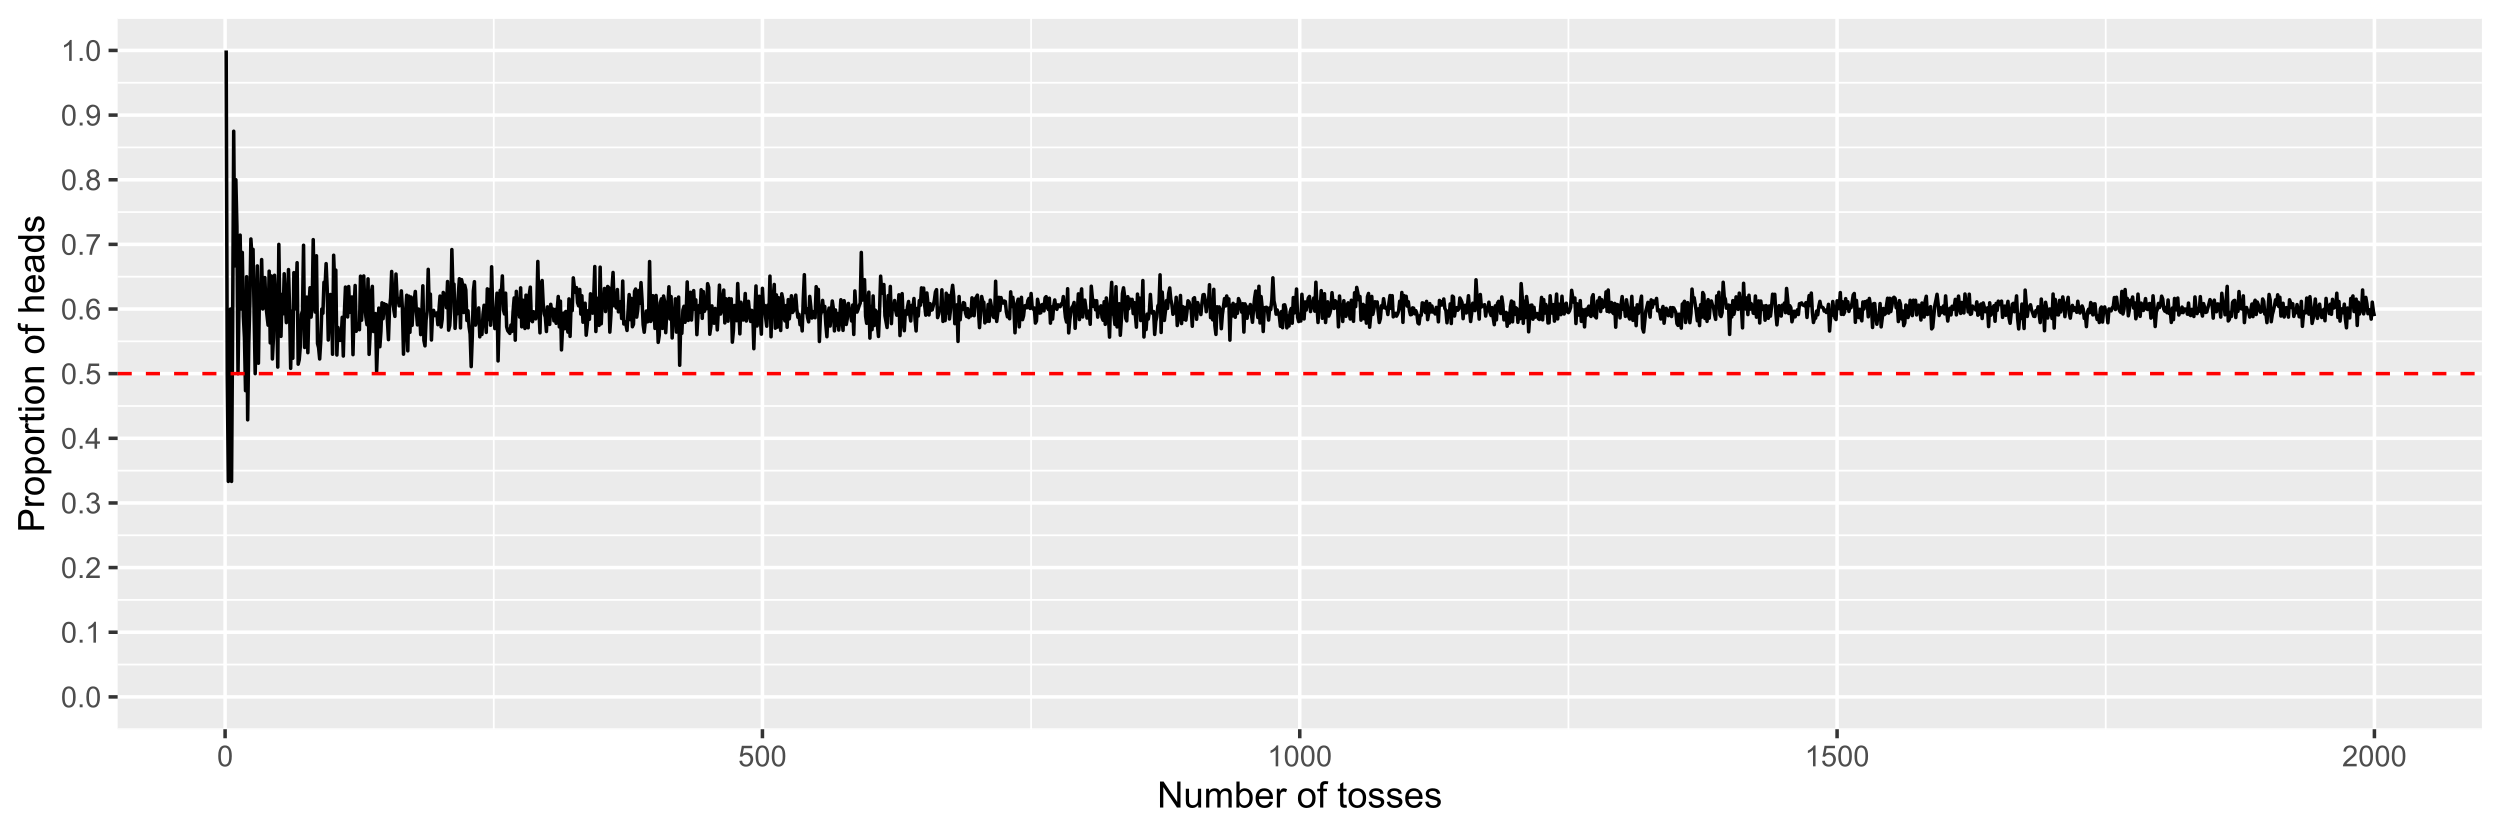 <?xml version="1.0" encoding="UTF-8"?>
<svg xmlns="http://www.w3.org/2000/svg" xmlns:xlink="http://www.w3.org/1999/xlink" width="756pt" height="252pt" viewBox="0 0 756 252" version="1.1">
<defs>
<g>
<symbol overflow="visible" id="glyph0-0">
<path style="stroke:none;" d="M 1.102 0 L 1.102 -5.5 L 5.5 -5.5 L 5.5 0 Z M 1.238 -0.137 L 5.363 -0.137 L 5.363 -5.363 L 1.238 -5.363 Z M 1.238 -0.137 "/>
</symbol>
<symbol overflow="visible" id="glyph0-1">
<path style="stroke:none;" d="M 0.367 -3.105 C 0.363 -3.848 0.438 -4.445 0.594 -4.902 C 0.742 -5.355 0.973 -5.707 1.277 -5.953 C 1.578 -6.199 1.957 -6.32 2.418 -6.324 C 2.754 -6.32 3.051 -6.254 3.309 -6.121 C 3.562 -5.984 3.773 -5.789 3.938 -5.531 C 4.102 -5.273 4.23 -4.961 4.328 -4.594 C 4.422 -4.227 4.469 -3.73 4.473 -3.105 C 4.469 -2.367 4.395 -1.77 4.242 -1.316 C 4.09 -0.859 3.863 -0.508 3.562 -0.262 C 3.258 -0.016 2.875 0.105 2.418 0.109 C 1.809 0.105 1.332 -0.109 0.988 -0.547 C 0.57 -1.066 0.363 -1.922 0.367 -3.105 Z M 1.16 -3.105 C 1.16 -2.07 1.281 -1.379 1.523 -1.039 C 1.766 -0.695 2.062 -0.527 2.418 -0.527 C 2.773 -0.527 3.074 -0.699 3.316 -1.043 C 3.559 -1.387 3.68 -2.074 3.68 -3.105 C 3.68 -4.145 3.559 -4.832 3.316 -5.172 C 3.074 -5.512 2.77 -5.684 2.41 -5.684 C 2.051 -5.684 1.77 -5.531 1.559 -5.234 C 1.293 -4.844 1.16 -4.137 1.16 -3.105 Z M 1.16 -3.105 "/>
</symbol>
<symbol overflow="visible" id="glyph0-2">
<path style="stroke:none;" d="M 0.801 0 L 0.801 -0.883 L 1.68 -0.883 L 1.68 0 Z M 0.801 0 "/>
</symbol>
<symbol overflow="visible" id="glyph0-3">
<path style="stroke:none;" d="M 3.277 0 L 2.504 0 L 2.504 -4.93 C 2.316 -4.75 2.074 -4.574 1.773 -4.395 C 1.469 -4.215 1.195 -4.082 0.957 -3.996 L 0.957 -4.742 C 1.387 -4.941 1.766 -5.188 2.09 -5.48 C 2.414 -5.77 2.645 -6.051 2.781 -6.324 L 3.277 -6.324 Z M 3.277 0 "/>
</symbol>
<symbol overflow="visible" id="glyph0-4">
<path style="stroke:none;" d="M 4.43 -0.742 L 4.43 0 L 0.266 0 C 0.258 -0.188 0.289 -0.367 0.355 -0.539 C 0.461 -0.82 0.629 -1.098 0.863 -1.375 C 1.094 -1.648 1.434 -1.965 1.879 -2.328 C 2.562 -2.887 3.023 -3.332 3.266 -3.664 C 3.5 -3.988 3.621 -4.301 3.625 -4.594 C 3.621 -4.898 3.512 -5.156 3.297 -5.367 C 3.074 -5.578 2.789 -5.684 2.441 -5.684 C 2.066 -5.684 1.77 -5.57 1.547 -5.348 C 1.32 -5.125 1.207 -4.816 1.207 -4.422 L 0.414 -4.504 C 0.465 -5.094 0.668 -5.543 1.027 -5.855 C 1.379 -6.164 1.855 -6.32 2.457 -6.324 C 3.059 -6.32 3.539 -6.152 3.891 -5.82 C 4.242 -5.484 4.418 -5.07 4.422 -4.578 C 4.418 -4.32 4.367 -4.074 4.266 -3.832 C 4.164 -3.59 3.992 -3.332 3.754 -3.062 C 3.512 -2.793 3.113 -2.426 2.562 -1.957 C 2.094 -1.566 1.797 -1.301 1.664 -1.16 C 1.531 -1.02 1.422 -0.879 1.34 -0.742 Z M 4.43 -0.742 "/>
</symbol>
<symbol overflow="visible" id="glyph0-5">
<path style="stroke:none;" d="M 0.371 -1.664 L 1.145 -1.766 C 1.23 -1.324 1.383 -1.008 1.598 -0.816 C 1.809 -0.621 2.066 -0.527 2.375 -0.527 C 2.734 -0.527 3.043 -0.652 3.297 -0.906 C 3.547 -1.156 3.672 -1.469 3.676 -1.844 C 3.672 -2.195 3.555 -2.488 3.324 -2.719 C 3.09 -2.949 2.797 -3.062 2.441 -3.066 C 2.293 -3.062 2.109 -3.035 1.895 -2.98 L 1.98 -3.66 C 2.031 -3.652 2.07 -3.648 2.105 -3.652 C 2.434 -3.648 2.73 -3.734 2.996 -3.91 C 3.254 -4.078 3.387 -4.344 3.391 -4.703 C 3.387 -4.984 3.289 -5.219 3.102 -5.406 C 2.906 -5.59 2.66 -5.684 2.359 -5.688 C 2.055 -5.684 1.805 -5.59 1.605 -5.402 C 1.402 -5.215 1.273 -4.93 1.219 -4.555 L 0.445 -4.691 C 0.539 -5.207 0.754 -5.609 1.09 -5.895 C 1.426 -6.18 1.844 -6.32 2.344 -6.324 C 2.688 -6.32 3.004 -6.246 3.293 -6.102 C 3.582 -5.953 3.801 -5.754 3.953 -5.5 C 4.105 -5.242 4.184 -4.973 4.184 -4.688 C 4.184 -4.414 4.109 -4.164 3.965 -3.945 C 3.816 -3.719 3.602 -3.543 3.316 -3.41 C 3.688 -3.324 3.977 -3.145 4.184 -2.875 C 4.391 -2.602 4.492 -2.262 4.496 -1.859 C 4.492 -1.305 4.293 -0.84 3.895 -0.461 C 3.492 -0.078 2.984 0.109 2.371 0.113 C 1.816 0.109 1.355 -0.051 0.992 -0.379 C 0.625 -0.707 0.418 -1.137 0.371 -1.664 Z M 0.371 -1.664 "/>
</symbol>
<symbol overflow="visible" id="glyph0-6">
<path style="stroke:none;" d="M 2.844 0 L 2.844 -1.508 L 0.113 -1.508 L 0.113 -2.219 L 2.988 -6.301 L 3.617 -6.301 L 3.617 -2.219 L 4.469 -2.219 L 4.469 -1.508 L 3.617 -1.508 L 3.617 0 Z M 2.844 -2.219 L 2.844 -5.059 L 0.871 -2.219 Z M 2.844 -2.219 "/>
</symbol>
<symbol overflow="visible" id="glyph0-7">
<path style="stroke:none;" d="M 0.367 -1.648 L 1.176 -1.719 C 1.234 -1.32 1.375 -1.023 1.594 -0.824 C 1.812 -0.625 2.078 -0.527 2.391 -0.527 C 2.762 -0.527 3.074 -0.668 3.336 -0.949 C 3.59 -1.23 3.719 -1.602 3.723 -2.066 C 3.719 -2.504 3.594 -2.852 3.348 -3.109 C 3.098 -3.363 2.773 -3.492 2.375 -3.492 C 2.125 -3.492 1.902 -3.434 1.703 -3.32 C 1.5 -3.207 1.344 -3.062 1.23 -2.883 L 0.504 -2.977 L 1.113 -6.215 L 4.246 -6.215 L 4.246 -5.473 L 1.73 -5.473 L 1.391 -3.781 C 1.766 -4.039 2.164 -4.172 2.582 -4.176 C 3.129 -4.172 3.594 -3.98 3.973 -3.605 C 4.352 -3.223 4.539 -2.734 4.543 -2.137 C 4.539 -1.562 4.375 -1.07 4.043 -0.656 C 3.637 -0.148 3.086 0.105 2.391 0.109 C 1.816 0.105 1.348 -0.051 0.984 -0.371 C 0.621 -0.691 0.414 -1.117 0.367 -1.648 Z M 0.367 -1.648 "/>
</symbol>
<symbol overflow="visible" id="glyph0-8">
<path style="stroke:none;" d="M 4.379 -4.758 L 3.609 -4.695 C 3.539 -4.996 3.441 -5.219 3.316 -5.359 C 3.105 -5.574 2.848 -5.684 2.543 -5.688 C 2.297 -5.684 2.078 -5.617 1.895 -5.484 C 1.648 -5.305 1.457 -5.043 1.32 -4.703 C 1.176 -4.363 1.105 -3.879 1.102 -3.25 C 1.285 -3.531 1.512 -3.742 1.781 -3.879 C 2.051 -4.016 2.332 -4.082 2.629 -4.086 C 3.141 -4.082 3.578 -3.895 3.945 -3.516 C 4.305 -3.137 4.488 -2.645 4.492 -2.047 C 4.488 -1.648 4.402 -1.281 4.234 -0.941 C 4.062 -0.602 3.828 -0.34 3.531 -0.16 C 3.23 0.02 2.895 0.105 2.52 0.109 C 1.871 0.105 1.344 -0.129 0.941 -0.602 C 0.531 -1.074 0.328 -1.855 0.332 -2.949 C 0.328 -4.16 0.551 -5.047 1.004 -5.602 C 1.395 -6.082 1.926 -6.32 2.59 -6.324 C 3.086 -6.32 3.492 -6.184 3.809 -5.906 C 4.125 -5.629 4.312 -5.246 4.379 -4.758 Z M 1.219 -2.039 C 1.219 -1.773 1.273 -1.516 1.387 -1.273 C 1.5 -1.027 1.66 -0.844 1.863 -0.719 C 2.066 -0.59 2.277 -0.527 2.504 -0.527 C 2.828 -0.527 3.109 -0.656 3.348 -0.922 C 3.578 -1.184 3.695 -1.543 3.699 -2 C 3.695 -2.43 3.582 -2.773 3.352 -3.027 C 3.117 -3.273 2.824 -3.398 2.477 -3.402 C 2.121 -3.398 1.824 -3.273 1.582 -3.027 C 1.34 -2.773 1.219 -2.445 1.219 -2.039 Z M 1.219 -2.039 "/>
</symbol>
<symbol overflow="visible" id="glyph0-9">
<path style="stroke:none;" d="M 0.418 -5.473 L 0.418 -6.219 L 4.496 -6.219 L 4.496 -5.617 C 4.09 -5.188 3.691 -4.621 3.301 -3.914 C 2.902 -3.203 2.602 -2.473 2.391 -1.73 C 2.234 -1.199 2.133 -0.625 2.094 0 L 1.297 0 C 1.305 -0.492 1.402 -1.09 1.59 -1.793 C 1.773 -2.496 2.043 -3.172 2.391 -3.824 C 2.738 -4.477 3.109 -5.027 3.504 -5.473 Z M 0.418 -5.473 "/>
</symbol>
<symbol overflow="visible" id="glyph0-10">
<path style="stroke:none;" d="M 1.555 -3.418 C 1.23 -3.531 0.992 -3.699 0.84 -3.918 C 0.684 -4.133 0.609 -4.395 0.609 -4.699 C 0.609 -5.156 0.773 -5.539 1.102 -5.855 C 1.43 -6.164 1.867 -6.32 2.418 -6.324 C 2.969 -6.32 3.41 -6.16 3.746 -5.844 C 4.078 -5.523 4.246 -5.137 4.25 -4.68 C 4.246 -4.387 4.172 -4.133 4.02 -3.918 C 3.863 -3.699 3.629 -3.531 3.32 -3.418 C 3.707 -3.285 4 -3.082 4.203 -2.805 C 4.402 -2.52 4.504 -2.184 4.508 -1.801 C 4.504 -1.258 4.312 -0.805 3.934 -0.441 C 3.551 -0.074 3.051 0.105 2.434 0.109 C 1.809 0.105 1.309 -0.074 0.926 -0.441 C 0.543 -0.809 0.352 -1.27 0.355 -1.82 C 0.352 -2.23 0.457 -2.574 0.668 -2.852 C 0.875 -3.125 1.168 -3.312 1.555 -3.418 Z M 1.402 -4.727 C 1.398 -4.426 1.496 -4.184 1.688 -3.996 C 1.879 -3.805 2.129 -3.707 2.438 -3.711 C 2.734 -3.707 2.977 -3.801 3.168 -3.992 C 3.355 -4.176 3.449 -4.406 3.453 -4.684 C 3.449 -4.965 3.352 -5.203 3.16 -5.398 C 2.961 -5.586 2.719 -5.684 2.43 -5.688 C 2.129 -5.684 1.883 -5.59 1.691 -5.402 C 1.496 -5.215 1.398 -4.988 1.402 -4.727 Z M 1.152 -1.816 C 1.148 -1.598 1.199 -1.383 1.309 -1.176 C 1.41 -0.969 1.566 -0.809 1.773 -0.695 C 1.98 -0.582 2.203 -0.527 2.441 -0.527 C 2.809 -0.527 3.113 -0.645 3.355 -0.883 C 3.594 -1.121 3.715 -1.426 3.719 -1.793 C 3.715 -2.164 3.59 -2.469 3.344 -2.715 C 3.094 -2.957 2.785 -3.082 2.414 -3.082 C 2.051 -3.082 1.75 -2.961 1.512 -2.719 C 1.27 -2.477 1.148 -2.176 1.152 -1.816 Z M 1.152 -1.816 "/>
</symbol>
<symbol overflow="visible" id="glyph0-11">
<path style="stroke:none;" d="M 0.48 -1.457 L 1.227 -1.527 C 1.285 -1.172 1.406 -0.918 1.586 -0.762 C 1.762 -0.605 1.988 -0.527 2.27 -0.527 C 2.504 -0.527 2.715 -0.582 2.895 -0.691 C 3.074 -0.801 3.219 -0.945 3.336 -1.129 C 3.445 -1.309 3.543 -1.555 3.621 -1.863 C 3.699 -2.172 3.738 -2.484 3.738 -2.809 C 3.738 -2.84 3.734 -2.895 3.734 -2.965 C 3.578 -2.715 3.367 -2.512 3.102 -2.363 C 2.828 -2.207 2.539 -2.133 2.23 -2.137 C 1.707 -2.133 1.266 -2.32 0.906 -2.703 C 0.543 -3.078 0.363 -3.578 0.367 -4.199 C 0.363 -4.836 0.551 -5.348 0.93 -5.738 C 1.305 -6.125 1.777 -6.32 2.348 -6.324 C 2.754 -6.32 3.129 -6.211 3.469 -5.992 C 3.809 -5.77 4.066 -5.457 4.242 -5.051 C 4.418 -4.641 4.504 -4.047 4.508 -3.277 C 4.504 -2.469 4.418 -1.828 4.246 -1.355 C 4.07 -0.875 3.809 -0.512 3.465 -0.266 C 3.117 -0.016 2.715 0.105 2.25 0.109 C 1.758 0.105 1.355 -0.027 1.043 -0.301 C 0.73 -0.574 0.543 -0.961 0.48 -1.457 Z M 3.648 -4.238 C 3.645 -4.676 3.527 -5.027 3.293 -5.293 C 3.055 -5.551 2.77 -5.684 2.441 -5.684 C 2.094 -5.684 1.793 -5.543 1.543 -5.262 C 1.285 -4.98 1.16 -4.617 1.16 -4.172 C 1.16 -3.77 1.281 -3.441 1.523 -3.195 C 1.766 -2.941 2.062 -2.816 2.418 -2.82 C 2.773 -2.816 3.066 -2.941 3.301 -3.195 C 3.527 -3.441 3.645 -3.789 3.648 -4.238 Z M 3.648 -4.238 "/>
</symbol>
<symbol overflow="visible" id="glyph1-0">
<path style="stroke:none;" d="M 1.375 0 L 1.375 -6.875 L 6.875 -6.875 L 6.875 0 Z M 1.547 -0.172 L 6.703 -0.172 L 6.703 -6.703 L 1.547 -6.703 Z M 1.547 -0.172 "/>
</symbol>
<symbol overflow="visible" id="glyph1-1">
<path style="stroke:none;" d="M 0.836 0 L 0.836 -7.875 L 1.906 -7.875 L 6.043 -1.691 L 6.043 -7.875 L 7.043 -7.875 L 7.043 0 L 5.973 0 L 1.836 -6.188 L 1.836 0 Z M 0.836 0 "/>
</symbol>
<symbol overflow="visible" id="glyph1-2">
<path style="stroke:none;" d="M 4.465 0 L 4.465 -0.836 C 4.02 -0.191 3.414 0.129 2.652 0.129 C 2.312 0.129 2 0.066 1.711 -0.062 C 1.418 -0.191 1.199 -0.355 1.059 -0.551 C 0.914 -0.746 0.816 -0.984 0.762 -1.266 C 0.723 -1.453 0.703 -1.754 0.703 -2.172 L 0.703 -5.703 L 1.672 -5.703 L 1.672 -2.539 C 1.668 -2.031 1.688 -1.691 1.73 -1.52 C 1.785 -1.262 1.914 -1.062 2.113 -0.922 C 2.309 -0.773 2.555 -0.703 2.848 -0.703 C 3.137 -0.703 3.406 -0.777 3.66 -0.926 C 3.914 -1.074 4.094 -1.273 4.199 -1.531 C 4.305 -1.785 4.359 -2.16 4.359 -2.648 L 4.359 -5.703 L 5.328 -5.703 L 5.328 0 Z M 4.465 0 "/>
</symbol>
<symbol overflow="visible" id="glyph1-3">
<path style="stroke:none;" d="M 0.727 0 L 0.727 -5.703 L 1.59 -5.703 L 1.59 -4.902 C 1.766 -5.18 2.004 -5.406 2.305 -5.578 C 2.598 -5.746 2.938 -5.828 3.32 -5.832 C 3.738 -5.828 4.086 -5.742 4.359 -5.566 C 4.629 -5.391 4.816 -5.145 4.93 -4.836 C 5.379 -5.496 5.969 -5.828 6.691 -5.832 C 7.254 -5.828 7.688 -5.672 7.996 -5.363 C 8.297 -5.047 8.449 -4.566 8.453 -3.914 L 8.453 0 L 7.492 0 L 7.492 -3.594 C 7.488 -3.977 7.457 -4.254 7.398 -4.426 C 7.332 -4.594 7.219 -4.734 7.059 -4.84 C 6.891 -4.941 6.695 -4.992 6.477 -4.996 C 6.07 -4.992 5.738 -4.859 5.477 -4.594 C 5.211 -4.328 5.078 -3.898 5.082 -3.312 L 5.082 0 L 4.113 0 L 4.113 -3.707 C 4.113 -4.133 4.031 -4.453 3.875 -4.672 C 3.715 -4.883 3.461 -4.992 3.105 -4.996 C 2.832 -4.992 2.578 -4.922 2.348 -4.781 C 2.117 -4.637 1.949 -4.426 1.848 -4.152 C 1.738 -3.875 1.688 -3.477 1.691 -2.961 L 1.691 0 Z M 0.727 0 "/>
</symbol>
<symbol overflow="visible" id="glyph1-4">
<path style="stroke:none;" d="M 1.617 0 L 0.719 0 L 0.719 -7.875 L 1.688 -7.875 L 1.688 -5.066 C 2.094 -5.574 2.613 -5.828 3.25 -5.832 C 3.598 -5.828 3.93 -5.758 4.246 -5.621 C 4.555 -5.477 4.812 -5.277 5.02 -5.023 C 5.219 -4.766 5.379 -4.457 5.496 -4.098 C 5.609 -3.73 5.664 -3.344 5.668 -2.938 C 5.664 -1.957 5.422 -1.203 4.941 -0.672 C 4.453 -0.137 3.875 0.129 3.203 0.129 C 2.527 0.129 2 -0.152 1.617 -0.715 Z M 1.605 -2.895 C 1.605 -2.207 1.699 -1.711 1.887 -1.414 C 2.191 -0.91 2.602 -0.66 3.121 -0.664 C 3.539 -0.66 3.902 -0.844 4.215 -1.215 C 4.52 -1.578 4.676 -2.129 4.68 -2.859 C 4.676 -3.602 4.527 -4.148 4.234 -4.508 C 3.938 -4.859 3.582 -5.039 3.164 -5.039 C 2.742 -5.039 2.375 -4.855 2.066 -4.488 C 1.758 -4.121 1.605 -3.59 1.605 -2.895 Z M 1.605 -2.895 "/>
</symbol>
<symbol overflow="visible" id="glyph1-5">
<path style="stroke:none;" d="M 4.629 -1.836 L 5.629 -1.715 C 5.469 -1.125 5.176 -0.672 4.75 -0.352 C 4.324 -0.031 3.781 0.129 3.121 0.129 C 2.281 0.129 1.617 -0.125 1.133 -0.641 C 0.641 -1.152 0.398 -1.875 0.402 -2.805 C 0.398 -3.762 0.645 -4.504 1.145 -5.035 C 1.637 -5.562 2.277 -5.828 3.066 -5.832 C 3.824 -5.828 4.449 -5.57 4.934 -5.051 C 5.418 -4.531 5.66 -3.801 5.66 -2.863 C 5.66 -2.805 5.656 -2.719 5.656 -2.605 L 1.402 -2.605 C 1.434 -1.977 1.613 -1.496 1.934 -1.164 C 2.25 -0.828 2.645 -0.66 3.125 -0.664 C 3.477 -0.66 3.781 -0.754 4.031 -0.945 C 4.281 -1.129 4.48 -1.426 4.629 -1.836 Z M 1.457 -3.398 L 4.641 -3.398 C 4.598 -3.879 4.473 -4.238 4.273 -4.48 C 3.961 -4.852 3.562 -5.039 3.078 -5.039 C 2.629 -5.039 2.258 -4.891 1.957 -4.594 C 1.652 -4.297 1.484 -3.898 1.457 -3.398 Z M 1.457 -3.398 "/>
</symbol>
<symbol overflow="visible" id="glyph1-6">
<path style="stroke:none;" d="M 0.715 0 L 0.715 -5.703 L 1.586 -5.703 L 1.586 -4.84 C 1.805 -5.242 2.008 -5.508 2.199 -5.637 C 2.383 -5.766 2.59 -5.828 2.82 -5.832 C 3.141 -5.828 3.473 -5.727 3.812 -5.523 L 3.48 -4.625 C 3.242 -4.762 3.004 -4.832 2.773 -4.836 C 2.555 -4.832 2.363 -4.77 2.199 -4.645 C 2.027 -4.516 1.91 -4.34 1.844 -4.113 C 1.73 -3.77 1.676 -3.391 1.68 -2.984 L 1.68 0 Z M 0.715 0 "/>
</symbol>
<symbol overflow="visible" id="glyph1-7">
<path style="stroke:none;" d=""/>
</symbol>
<symbol overflow="visible" id="glyph1-8">
<path style="stroke:none;" d="M 0.367 -2.852 C 0.363 -3.906 0.656 -4.688 1.246 -5.199 C 1.734 -5.617 2.332 -5.828 3.039 -5.832 C 3.82 -5.828 4.461 -5.574 4.961 -5.062 C 5.457 -4.547 5.707 -3.836 5.711 -2.934 C 5.707 -2.195 5.598 -1.617 5.379 -1.199 C 5.156 -0.777 4.832 -0.449 4.414 -0.219 C 3.992 0.016 3.535 0.129 3.039 0.129 C 2.238 0.129 1.594 -0.125 1.105 -0.637 C 0.609 -1.148 0.363 -1.887 0.367 -2.852 Z M 1.359 -2.852 C 1.359 -2.121 1.516 -1.574 1.836 -1.211 C 2.152 -0.844 2.555 -0.66 3.039 -0.664 C 3.516 -0.66 3.914 -0.844 4.234 -1.211 C 4.551 -1.574 4.711 -2.133 4.715 -2.883 C 4.711 -3.586 4.551 -4.117 4.234 -4.484 C 3.91 -4.844 3.512 -5.027 3.039 -5.031 C 2.555 -5.027 2.152 -4.848 1.836 -4.488 C 1.516 -4.129 1.359 -3.582 1.359 -2.852 Z M 1.359 -2.852 "/>
</symbol>
<symbol overflow="visible" id="glyph1-9">
<path style="stroke:none;" d="M 0.957 0 L 0.957 -4.953 L 0.102 -4.953 L 0.102 -5.703 L 0.957 -5.703 L 0.957 -6.312 C 0.953 -6.691 0.988 -6.977 1.059 -7.164 C 1.148 -7.41 1.312 -7.613 1.551 -7.773 C 1.781 -7.926 2.109 -8.004 2.535 -8.008 C 2.805 -8.004 3.105 -7.973 3.438 -7.91 L 3.293 -7.07 C 3.09 -7.102 2.898 -7.117 2.723 -7.121 C 2.426 -7.117 2.219 -7.055 2.098 -6.934 C 1.977 -6.805 1.914 -6.57 1.918 -6.23 L 1.918 -5.703 L 3.031 -5.703 L 3.031 -4.953 L 1.918 -4.953 L 1.918 0 Z M 0.957 0 "/>
</symbol>
<symbol overflow="visible" id="glyph1-10">
<path style="stroke:none;" d="M 2.836 -0.863 L 2.977 -0.012 C 2.703 0.043 2.457 0.07 2.246 0.074 C 1.891 0.07 1.621 0.02 1.43 -0.09 C 1.234 -0.199 1.098 -0.348 1.02 -0.527 C 0.941 -0.707 0.902 -1.086 0.902 -1.672 L 0.902 -4.953 L 0.195 -4.953 L 0.195 -5.703 L 0.902 -5.703 L 0.902 -7.117 L 1.863 -7.695 L 1.863 -5.703 L 2.836 -5.703 L 2.836 -4.953 L 1.863 -4.953 L 1.863 -1.617 C 1.863 -1.34 1.879 -1.16 1.914 -1.086 C 1.945 -1.004 2 -0.941 2.078 -0.898 C 2.152 -0.848 2.262 -0.824 2.41 -0.828 C 2.516 -0.824 2.66 -0.836 2.836 -0.863 Z M 2.836 -0.863 "/>
</symbol>
<symbol overflow="visible" id="glyph1-11">
<path style="stroke:none;" d="M 0.34 -1.703 L 1.293 -1.852 C 1.344 -1.469 1.492 -1.172 1.742 -0.969 C 1.984 -0.762 2.328 -0.66 2.773 -0.664 C 3.211 -0.66 3.539 -0.75 3.758 -0.934 C 3.969 -1.113 4.078 -1.328 4.082 -1.574 C 4.078 -1.789 3.984 -1.961 3.797 -2.09 C 3.664 -2.172 3.332 -2.281 2.809 -2.418 C 2.098 -2.594 1.605 -2.75 1.332 -2.883 C 1.055 -3.012 0.848 -3.191 0.711 -3.422 C 0.566 -3.652 0.496 -3.906 0.5 -4.188 C 0.496 -4.441 0.555 -4.676 0.672 -4.895 C 0.785 -5.105 0.945 -5.289 1.148 -5.438 C 1.297 -5.547 1.5 -5.637 1.762 -5.715 C 2.02 -5.789 2.301 -5.828 2.602 -5.832 C 3.047 -5.828 3.438 -5.766 3.777 -5.637 C 4.113 -5.508 4.363 -5.332 4.527 -5.113 C 4.688 -4.891 4.797 -4.598 4.859 -4.234 L 3.914 -4.102 C 3.871 -4.395 3.746 -4.621 3.543 -4.789 C 3.336 -4.953 3.043 -5.039 2.668 -5.039 C 2.223 -5.039 1.906 -4.965 1.719 -4.816 C 1.523 -4.668 1.43 -4.496 1.434 -4.301 C 1.43 -4.176 1.469 -4.062 1.551 -3.965 C 1.629 -3.859 1.754 -3.773 1.922 -3.707 C 2.016 -3.668 2.301 -3.586 2.777 -3.461 C 3.461 -3.273 3.938 -3.121 4.207 -3.008 C 4.477 -2.891 4.688 -2.723 4.844 -2.504 C 4.996 -2.277 5.074 -2.004 5.074 -1.676 C 5.074 -1.352 4.98 -1.047 4.793 -0.766 C 4.605 -0.48 4.332 -0.262 3.98 -0.105 C 3.621 0.051 3.223 0.129 2.777 0.129 C 2.035 0.129 1.469 -0.023 1.082 -0.332 C 0.691 -0.641 0.445 -1.098 0.34 -1.703 Z M 0.34 -1.703 "/>
</symbol>
<symbol overflow="visible" id="glyph2-0">
<path style="stroke:none;" d="M 0 -1.375 L -6.875 -1.375 L -6.875 -6.875 L 0 -6.875 Z M -0.172 -1.547 L -0.172 -6.703 L -6.703 -6.703 L -6.703 -1.547 Z M -0.172 -1.547 "/>
</symbol>
<symbol overflow="visible" id="glyph2-1">
<path style="stroke:none;" d="M 0 -0.848 L -7.875 -0.848 L -7.875 -3.82 C -7.875 -4.34 -7.848 -4.738 -7.797 -5.016 C -7.73 -5.402 -7.609 -5.727 -7.43 -5.988 C -7.25 -6.25 -6.996 -6.461 -6.672 -6.621 C -6.344 -6.777 -5.984 -6.855 -5.598 -6.859 C -4.926 -6.855 -4.359 -6.641 -3.895 -6.219 C -3.43 -5.789 -3.199 -5.02 -3.199 -3.91 L -3.203 -1.891 L 0 -1.891 Z M -4.129 -1.891 L -4.129 -3.926 C -4.125 -4.598 -4.25 -5.074 -4.504 -5.359 C -4.754 -5.641 -5.105 -5.781 -5.562 -5.785 C -5.891 -5.781 -6.176 -5.699 -6.41 -5.535 C -6.645 -5.367 -6.797 -5.148 -6.875 -4.875 C -6.918 -4.699 -6.941 -4.375 -6.945 -3.906 L -6.945 -1.891 Z M -4.129 -1.891 "/>
</symbol>
<symbol overflow="visible" id="glyph2-2">
<path style="stroke:none;" d="M 0 -0.715 L -5.703 -0.715 L -5.703 -1.586 L -4.84 -1.586 C -5.242 -1.805 -5.508 -2.008 -5.637 -2.199 C -5.766 -2.383 -5.828 -2.59 -5.832 -2.82 C -5.828 -3.141 -5.727 -3.473 -5.523 -3.812 L -4.625 -3.48 C -4.762 -3.242 -4.832 -3.004 -4.836 -2.773 C -4.832 -2.555 -4.77 -2.363 -4.645 -2.199 C -4.516 -2.027 -4.34 -1.91 -4.113 -1.844 C -3.77 -1.73 -3.391 -1.676 -2.984 -1.68 L 0 -1.68 Z M 0 -0.715 "/>
</symbol>
<symbol overflow="visible" id="glyph2-3">
<path style="stroke:none;" d="M -2.852 -0.367 C -3.906 -0.363 -4.688 -0.656 -5.199 -1.246 C -5.617 -1.734 -5.828 -2.332 -5.832 -3.039 C -5.828 -3.82 -5.574 -4.461 -5.062 -4.961 C -4.547 -5.457 -3.836 -5.707 -2.934 -5.711 C -2.195 -5.707 -1.617 -5.598 -1.199 -5.379 C -0.777 -5.156 -0.449 -4.832 -0.219 -4.414 C 0.016 -3.992 0.129 -3.535 0.129 -3.039 C 0.129 -2.238 -0.125 -1.594 -0.637 -1.105 C -1.148 -0.609 -1.887 -0.363 -2.852 -0.367 Z M -2.852 -1.359 C -2.121 -1.359 -1.574 -1.516 -1.211 -1.836 C -0.844 -2.152 -0.66 -2.555 -0.664 -3.039 C -0.66 -3.516 -0.844 -3.914 -1.211 -4.234 C -1.574 -4.551 -2.133 -4.711 -2.883 -4.715 C -3.586 -4.711 -4.117 -4.551 -4.484 -4.234 C -4.844 -3.91 -5.027 -3.512 -5.031 -3.039 C -5.027 -2.555 -4.848 -2.152 -4.488 -1.836 C -4.129 -1.516 -3.582 -1.359 -2.852 -1.359 Z M -2.852 -1.359 "/>
</symbol>
<symbol overflow="visible" id="glyph2-4">
<path style="stroke:none;" d="M 2.188 -0.727 L -5.703 -0.727 L -5.703 -1.605 L -4.961 -1.605 C -5.25 -1.812 -5.469 -2.047 -5.613 -2.309 C -5.758 -2.57 -5.828 -2.887 -5.832 -3.262 C -5.828 -3.746 -5.703 -4.176 -5.457 -4.551 C -5.203 -4.922 -4.852 -5.203 -4.395 -5.391 C -3.938 -5.578 -3.438 -5.672 -2.895 -5.676 C -2.309 -5.672 -1.781 -5.566 -1.316 -5.359 C -0.848 -5.148 -0.488 -4.844 -0.242 -4.449 C 0.008 -4.047 0.129 -3.629 0.129 -3.191 C 0.129 -2.867 0.062 -2.578 -0.074 -2.32 C -0.207 -2.062 -0.379 -1.852 -0.59 -1.691 L 2.188 -1.691 Z M -2.82 -1.602 C -2.082 -1.598 -1.539 -1.746 -1.191 -2.047 C -0.836 -2.34 -0.66 -2.699 -0.664 -3.125 C -0.66 -3.551 -0.844 -3.918 -1.211 -4.227 C -1.574 -4.531 -2.137 -4.688 -2.898 -4.688 C -3.625 -4.688 -4.168 -4.535 -4.531 -4.238 C -4.891 -3.938 -5.074 -3.582 -5.074 -3.168 C -5.074 -2.754 -4.879 -2.391 -4.496 -2.074 C -4.109 -1.758 -3.551 -1.598 -2.82 -1.602 Z M -2.82 -1.602 "/>
</symbol>
<symbol overflow="visible" id="glyph2-5">
<path style="stroke:none;" d="M -0.863 -2.836 L -0.012 -2.977 C 0.043 -2.703 0.07 -2.457 0.074 -2.246 C 0.07 -1.891 0.02 -1.621 -0.09 -1.43 C -0.199 -1.234 -0.348 -1.098 -0.527 -1.02 C -0.707 -0.941 -1.086 -0.902 -1.672 -0.902 L -4.953 -0.902 L -4.953 -0.195 L -5.703 -0.195 L -5.703 -0.902 L -7.117 -0.902 L -7.695 -1.863 L -5.703 -1.863 L -5.703 -2.836 L -4.953 -2.836 L -4.953 -1.863 L -1.617 -1.863 C -1.34 -1.863 -1.16 -1.879 -1.082 -1.914 C -1 -1.945 -0.938 -2 -0.895 -2.078 C -0.848 -2.152 -0.824 -2.262 -0.828 -2.41 C -0.824 -2.516 -0.836 -2.66 -0.863 -2.836 Z M -0.863 -2.836 "/>
</symbol>
<symbol overflow="visible" id="glyph2-6">
<path style="stroke:none;" d="M -6.762 -0.73 L -7.875 -0.73 L -7.875 -1.699 L -6.762 -1.699 Z M 0 -0.73 L -5.703 -0.73 L -5.703 -1.699 L 0 -1.695 Z M 0 -0.73 "/>
</symbol>
<symbol overflow="visible" id="glyph2-7">
<path style="stroke:none;" d="M 0 -0.727 L -5.703 -0.727 L -5.703 -1.594 L -4.895 -1.594 C -5.516 -2.012 -5.828 -2.617 -5.832 -3.41 C -5.828 -3.754 -5.766 -4.066 -5.645 -4.355 C -5.52 -4.641 -5.359 -4.859 -5.16 -5.004 C -4.957 -5.145 -4.719 -5.242 -4.445 -5.305 C -4.266 -5.336 -3.953 -5.355 -3.508 -5.359 L 0 -5.359 L 0 -4.395 L -3.469 -4.395 C -3.863 -4.395 -4.156 -4.355 -4.352 -4.281 C -4.543 -4.203 -4.699 -4.07 -4.82 -3.879 C -4.934 -3.688 -4.992 -3.461 -4.996 -3.207 C -4.992 -2.793 -4.859 -2.438 -4.602 -2.141 C -4.336 -1.836 -3.844 -1.688 -3.117 -1.691 L 0 -1.691 Z M 0 -0.727 "/>
</symbol>
<symbol overflow="visible" id="glyph2-8">
<path style="stroke:none;" d=""/>
</symbol>
<symbol overflow="visible" id="glyph2-9">
<path style="stroke:none;" d="M 0 -0.957 L -4.953 -0.957 L -4.953 -0.102 L -5.703 -0.102 L -5.703 -0.957 L -6.312 -0.957 C -6.691 -0.953 -6.977 -0.988 -7.164 -1.059 C -7.41 -1.148 -7.613 -1.312 -7.773 -1.551 C -7.926 -1.781 -8.004 -2.109 -8.008 -2.535 C -8.004 -2.805 -7.973 -3.105 -7.91 -3.438 L -7.07 -3.293 C -7.102 -3.09 -7.117 -2.898 -7.121 -2.723 C -7.117 -2.426 -7.055 -2.219 -6.934 -2.098 C -6.805 -1.977 -6.57 -1.914 -6.23 -1.918 L -5.703 -1.918 L -5.703 -3.031 L -4.953 -3.031 L -4.953 -1.918 L 0 -1.918 Z M 0 -0.957 "/>
</symbol>
<symbol overflow="visible" id="glyph2-10">
<path style="stroke:none;" d="M 0 -0.727 L -7.875 -0.727 L -7.875 -1.691 L -5.047 -1.691 C -5.566 -2.141 -5.828 -2.711 -5.832 -3.398 C -5.828 -3.82 -5.746 -4.188 -5.582 -4.5 C -5.414 -4.812 -5.184 -5.035 -4.891 -5.168 C -4.598 -5.301 -4.172 -5.367 -3.613 -5.371 L 0 -5.371 L 0 -4.406 L -3.613 -4.406 C -4.094 -4.406 -4.445 -4.301 -4.668 -4.09 C -4.887 -3.879 -4.996 -3.582 -5 -3.203 C -4.996 -2.914 -4.922 -2.645 -4.777 -2.395 C -4.625 -2.141 -4.426 -1.961 -4.172 -1.852 C -3.918 -1.742 -3.566 -1.688 -3.121 -1.691 L 0 -1.691 Z M 0 -0.727 "/>
</symbol>
<symbol overflow="visible" id="glyph2-11">
<path style="stroke:none;" d="M -1.836 -4.629 L -1.715 -5.629 C -1.125 -5.469 -0.672 -5.176 -0.352 -4.75 C -0.031 -4.324 0.129 -3.781 0.129 -3.121 C 0.129 -2.281 -0.125 -1.617 -0.641 -1.133 C -1.152 -0.641 -1.875 -0.398 -2.805 -0.402 C -3.762 -0.398 -4.504 -0.645 -5.035 -1.145 C -5.562 -1.637 -5.828 -2.277 -5.832 -3.066 C -5.828 -3.824 -5.57 -4.449 -5.051 -4.934 C -4.531 -5.418 -3.801 -5.66 -2.863 -5.66 C -2.805 -5.66 -2.719 -5.656 -2.605 -5.656 L -2.605 -1.402 C -1.977 -1.434 -1.496 -1.613 -1.164 -1.934 C -0.828 -2.25 -0.66 -2.645 -0.664 -3.125 C -0.66 -3.477 -0.754 -3.781 -0.941 -4.031 C -1.125 -4.281 -1.422 -4.48 -1.836 -4.629 Z M -3.398 -1.457 L -3.398 -4.641 C -3.879 -4.598 -4.238 -4.473 -4.48 -4.273 C -4.852 -3.961 -5.039 -3.562 -5.039 -3.078 C -5.039 -2.629 -4.891 -2.258 -4.594 -1.957 C -4.297 -1.652 -3.898 -1.484 -3.398 -1.457 Z M -3.398 -1.457 "/>
</symbol>
<symbol overflow="visible" id="glyph2-12">
<path style="stroke:none;" d="M -0.703 -4.445 C -0.398 -4.086 -0.184 -3.742 -0.059 -3.414 C 0.066 -3.082 0.129 -2.727 0.129 -2.348 C 0.129 -1.719 -0.023 -1.238 -0.328 -0.902 C -0.633 -0.566 -1.023 -0.398 -1.504 -0.398 C -1.781 -0.398 -2.035 -0.461 -2.27 -0.586 C -2.496 -0.711 -2.684 -0.875 -2.824 -1.086 C -2.965 -1.289 -3.07 -1.523 -3.141 -1.785 C -3.191 -1.969 -3.238 -2.254 -3.289 -2.641 C -3.375 -3.418 -3.488 -3.992 -3.621 -4.367 C -3.754 -4.367 -3.836 -4.371 -3.871 -4.371 C -4.266 -4.371 -4.543 -4.277 -4.703 -4.098 C -4.918 -3.848 -5.027 -3.48 -5.031 -2.996 C -5.027 -2.539 -4.949 -2.203 -4.793 -1.988 C -4.633 -1.77 -4.352 -1.609 -3.949 -1.508 L -4.078 -0.562 C -4.48 -0.648 -4.805 -0.789 -5.055 -0.988 C -5.301 -1.184 -5.492 -1.469 -5.629 -1.844 C -5.762 -2.215 -5.828 -2.645 -5.832 -3.137 C -5.828 -3.621 -5.773 -4.02 -5.66 -4.324 C -5.543 -4.629 -5.398 -4.852 -5.227 -4.996 C -5.055 -5.137 -4.836 -5.238 -4.57 -5.297 C -4.406 -5.328 -4.109 -5.344 -3.68 -5.344 L -2.391 -5.344 C -1.492 -5.344 -0.922 -5.363 -0.684 -5.406 C -0.445 -5.445 -0.219 -5.527 0 -5.648 L 0 -4.641 C -0.199 -4.539 -0.434 -4.473 -0.703 -4.445 Z M -2.863 -4.367 C -2.719 -4.012 -2.598 -3.488 -2.496 -2.789 C -2.438 -2.391 -2.371 -2.109 -2.301 -1.945 C -2.227 -1.781 -2.121 -1.652 -1.988 -1.562 C -1.848 -1.473 -1.695 -1.43 -1.531 -1.43 C -1.27 -1.43 -1.055 -1.527 -0.887 -1.723 C -0.711 -1.918 -0.625 -2.203 -0.629 -2.578 C -0.625 -2.949 -0.707 -3.277 -0.871 -3.57 C -1.031 -3.859 -1.254 -4.074 -1.543 -4.211 C -1.754 -4.312 -2.078 -4.363 -2.508 -4.367 Z M -2.863 -4.367 "/>
</symbol>
<symbol overflow="visible" id="glyph2-13">
<path style="stroke:none;" d="M 0 -4.426 L -0.719 -4.426 C -0.152 -4.059 0.129 -3.527 0.129 -2.832 C 0.129 -2.371 0.004 -1.953 -0.246 -1.574 C -0.496 -1.191 -0.844 -0.895 -1.297 -0.688 C -1.742 -0.477 -2.262 -0.375 -2.848 -0.375 C -3.414 -0.375 -3.93 -0.469 -4.395 -0.66 C -4.859 -0.848 -5.215 -1.133 -5.461 -1.516 C -5.707 -1.895 -5.828 -2.32 -5.832 -2.789 C -5.828 -3.133 -5.758 -3.438 -5.613 -3.707 C -5.469 -3.973 -5.277 -4.191 -5.047 -4.359 L -7.875 -4.363 L -7.875 -5.324 L 0 -5.324 Z M -2.848 -1.371 C -2.113 -1.371 -1.566 -1.523 -1.207 -1.832 C -0.844 -2.137 -0.66 -2.5 -0.664 -2.922 C -0.66 -3.34 -0.836 -3.699 -1.184 -3.996 C -1.527 -4.293 -2.055 -4.441 -2.766 -4.441 C -3.547 -4.441 -4.117 -4.289 -4.484 -3.988 C -4.844 -3.688 -5.027 -3.316 -5.031 -2.879 C -5.027 -2.445 -4.852 -2.086 -4.504 -1.801 C -4.152 -1.512 -3.602 -1.371 -2.848 -1.371 Z M -2.848 -1.371 "/>
</symbol>
<symbol overflow="visible" id="glyph2-14">
<path style="stroke:none;" d="M -1.703 -0.34 L -1.852 -1.293 C -1.469 -1.344 -1.172 -1.492 -0.969 -1.742 C -0.762 -1.984 -0.66 -2.328 -0.664 -2.773 C -0.66 -3.211 -0.75 -3.539 -0.934 -3.758 C -1.113 -3.969 -1.328 -4.078 -1.574 -4.082 C -1.789 -4.078 -1.961 -3.984 -2.09 -3.797 C -2.172 -3.664 -2.281 -3.332 -2.418 -2.809 C -2.594 -2.098 -2.75 -1.609 -2.883 -1.336 C -3.012 -1.062 -3.191 -0.852 -3.422 -0.711 C -3.652 -0.566 -3.906 -0.496 -4.188 -0.5 C -4.441 -0.496 -4.676 -0.555 -4.895 -0.672 C -5.105 -0.785 -5.289 -0.945 -5.438 -1.148 C -5.547 -1.297 -5.637 -1.5 -5.715 -1.762 C -5.789 -2.02 -5.828 -2.301 -5.832 -2.602 C -5.828 -3.047 -5.766 -3.438 -5.637 -3.777 C -5.508 -4.113 -5.332 -4.363 -5.113 -4.527 C -4.891 -4.688 -4.598 -4.797 -4.234 -4.859 L -4.102 -3.914 C -4.395 -3.871 -4.621 -3.746 -4.789 -3.543 C -4.953 -3.336 -5.039 -3.043 -5.039 -2.668 C -5.039 -2.223 -4.965 -1.906 -4.816 -1.719 C -4.668 -1.523 -4.496 -1.43 -4.301 -1.434 C -4.176 -1.43 -4.062 -1.469 -3.965 -1.551 C -3.859 -1.629 -3.773 -1.754 -3.707 -1.922 C -3.668 -2.016 -3.586 -2.301 -3.461 -2.777 C -3.273 -3.461 -3.121 -3.938 -3.008 -4.207 C -2.891 -4.477 -2.723 -4.688 -2.5 -4.844 C -2.277 -4.996 -2.004 -5.074 -1.676 -5.074 C -1.352 -5.074 -1.047 -4.98 -0.766 -4.793 C -0.48 -4.605 -0.262 -4.332 -0.105 -3.98 C 0.051 -3.621 0.129 -3.223 0.129 -2.777 C 0.129 -2.035 -0.023 -1.469 -0.332 -1.082 C -0.641 -0.691 -1.098 -0.445 -1.703 -0.34 Z M -1.703 -0.34 "/>
</symbol>
</g>
<clipPath id="clip1">
  <path d="M 35.574 5.48 L 750.523 5.48 L 750.523 220.512 L 35.574 220.512 Z M 35.574 5.48 "/>
</clipPath>
<clipPath id="clip2">
  <path d="M 35.574 220 L 750.523 220 L 750.523 220.512 L 35.574 220.512 Z M 35.574 220 "/>
</clipPath>
<clipPath id="clip3">
  <path d="M 35.574 200 L 750.523 200 L 750.523 202 L 35.574 202 Z M 35.574 200 "/>
</clipPath>
<clipPath id="clip4">
  <path d="M 35.574 181 L 750.523 181 L 750.523 182 L 35.574 182 Z M 35.574 181 "/>
</clipPath>
<clipPath id="clip5">
  <path d="M 35.574 161 L 750.523 161 L 750.523 163 L 35.574 163 Z M 35.574 161 "/>
</clipPath>
<clipPath id="clip6">
  <path d="M 35.574 142 L 750.523 142 L 750.523 143 L 35.574 143 Z M 35.574 142 "/>
</clipPath>
<clipPath id="clip7">
  <path d="M 35.574 122 L 750.523 122 L 750.523 124 L 35.574 124 Z M 35.574 122 "/>
</clipPath>
<clipPath id="clip8">
  <path d="M 35.574 102 L 750.523 102 L 750.523 104 L 35.574 104 Z M 35.574 102 "/>
</clipPath>
<clipPath id="clip9">
  <path d="M 35.574 83 L 750.523 83 L 750.523 84 L 35.574 84 Z M 35.574 83 "/>
</clipPath>
<clipPath id="clip10">
  <path d="M 35.574 63 L 750.523 63 L 750.523 65 L 35.574 65 Z M 35.574 63 "/>
</clipPath>
<clipPath id="clip11">
  <path d="M 35.574 44 L 750.523 44 L 750.523 45 L 35.574 45 Z M 35.574 44 "/>
</clipPath>
<clipPath id="clip12">
  <path d="M 35.574 24 L 750.523 24 L 750.523 26 L 35.574 26 Z M 35.574 24 "/>
</clipPath>
<clipPath id="clip13">
  <path d="M 35.574 5.48 L 750.523 5.48 L 750.523 6 L 35.574 6 Z M 35.574 5.48 "/>
</clipPath>
<clipPath id="clip14">
  <path d="M 149 5.48 L 150 5.48 L 150 220.512 L 149 220.512 Z M 149 5.48 "/>
</clipPath>
<clipPath id="clip15">
  <path d="M 311 5.48 L 313 5.48 L 313 220.512 L 311 220.512 Z M 311 5.48 "/>
</clipPath>
<clipPath id="clip16">
  <path d="M 474 5.48 L 475 5.48 L 475 220.512 L 474 220.512 Z M 474 5.48 "/>
</clipPath>
<clipPath id="clip17">
  <path d="M 636 5.48 L 638 5.48 L 638 220.512 L 636 220.512 Z M 636 5.48 "/>
</clipPath>
<clipPath id="clip18">
  <path d="M 35.574 210 L 750.523 210 L 750.523 212 L 35.574 212 Z M 35.574 210 "/>
</clipPath>
<clipPath id="clip19">
  <path d="M 35.574 190 L 750.523 190 L 750.523 192 L 35.574 192 Z M 35.574 190 "/>
</clipPath>
<clipPath id="clip20">
  <path d="M 35.574 171 L 750.523 171 L 750.523 173 L 35.574 173 Z M 35.574 171 "/>
</clipPath>
<clipPath id="clip21">
  <path d="M 35.574 151 L 750.523 151 L 750.523 153 L 35.574 153 Z M 35.574 151 "/>
</clipPath>
<clipPath id="clip22">
  <path d="M 35.574 132 L 750.523 132 L 750.523 134 L 35.574 134 Z M 35.574 132 "/>
</clipPath>
<clipPath id="clip23">
  <path d="M 35.574 112 L 750.523 112 L 750.523 114 L 35.574 114 Z M 35.574 112 "/>
</clipPath>
<clipPath id="clip24">
  <path d="M 35.574 92 L 750.523 92 L 750.523 94 L 35.574 94 Z M 35.574 92 "/>
</clipPath>
<clipPath id="clip25">
  <path d="M 35.574 73 L 750.523 73 L 750.523 75 L 35.574 75 Z M 35.574 73 "/>
</clipPath>
<clipPath id="clip26">
  <path d="M 35.574 53 L 750.523 53 L 750.523 55 L 35.574 55 Z M 35.574 53 "/>
</clipPath>
<clipPath id="clip27">
  <path d="M 35.574 34 L 750.523 34 L 750.523 36 L 35.574 36 Z M 35.574 34 "/>
</clipPath>
<clipPath id="clip28">
  <path d="M 35.574 14 L 750.523 14 L 750.523 16 L 35.574 16 Z M 35.574 14 "/>
</clipPath>
<clipPath id="clip29">
  <path d="M 67 5.48 L 69 5.48 L 69 220.512 L 67 220.512 Z M 67 5.48 "/>
</clipPath>
<clipPath id="clip30">
  <path d="M 230 5.48 L 232 5.48 L 232 220.512 L 230 220.512 Z M 230 5.48 "/>
</clipPath>
<clipPath id="clip31">
  <path d="M 392 5.48 L 394 5.48 L 394 220.512 L 392 220.512 Z M 392 5.48 "/>
</clipPath>
<clipPath id="clip32">
  <path d="M 555 5.48 L 557 5.48 L 557 220.512 L 555 220.512 Z M 555 5.48 "/>
</clipPath>
<clipPath id="clip33">
  <path d="M 717 5.48 L 719 5.48 L 719 220.512 L 717 220.512 Z M 717 5.48 "/>
</clipPath>
<clipPath id="clip34">
  <path d="M 35.574 112 L 750.523 112 L 750.523 114 L 35.574 114 Z M 35.574 112 "/>
</clipPath>
</defs>
<g id="surface179">
<rect x="0" y="0" width="756" height="252" style="fill:rgb(100%,100%,100%);fill-opacity:1;stroke:none;"/>
<rect x="0" y="0" width="756" height="252" style="fill:rgb(100%,100%,100%);fill-opacity:1;stroke:none;"/>
<path style="fill:none;stroke-width:1.067;stroke-linecap:round;stroke-linejoin:round;stroke:rgb(100%,100%,100%);stroke-opacity:1;stroke-miterlimit:10;" d="M 0 252 L 756 252 L 756 0 L 0 0 Z M 0 252 "/>
<g clip-path="url(#clip1)" clip-rule="nonzero">
<path style=" stroke:none;fill-rule:nonzero;fill:rgb(92.157%,92.157%,92.157%);fill-opacity:1;" d="M 35.574 220.508 L 750.523 220.508 L 750.523 5.477 L 35.574 5.477 Z M 35.574 220.508 "/>
</g>
<g clip-path="url(#clip2)" clip-rule="nonzero">
<path style="fill:none;stroke-width:0.533;stroke-linecap:butt;stroke-linejoin:round;stroke:rgb(100%,100%,100%);stroke-opacity:1;stroke-miterlimit:10;" d="M 35.574 220.508 L 750.52 220.508 "/>
</g>
<g clip-path="url(#clip3)" clip-rule="nonzero">
<path style="fill:none;stroke-width:0.533;stroke-linecap:butt;stroke-linejoin:round;stroke:rgb(100%,100%,100%);stroke-opacity:1;stroke-miterlimit:10;" d="M 35.574 200.961 L 750.52 200.961 "/>
</g>
<g clip-path="url(#clip4)" clip-rule="nonzero">
<path style="fill:none;stroke-width:0.533;stroke-linecap:butt;stroke-linejoin:round;stroke:rgb(100%,100%,100%);stroke-opacity:1;stroke-miterlimit:10;" d="M 35.574 181.414 L 750.52 181.414 "/>
</g>
<g clip-path="url(#clip5)" clip-rule="nonzero">
<path style="fill:none;stroke-width:0.533;stroke-linecap:butt;stroke-linejoin:round;stroke:rgb(100%,100%,100%);stroke-opacity:1;stroke-miterlimit:10;" d="M 35.574 161.863 L 750.52 161.863 "/>
</g>
<g clip-path="url(#clip6)" clip-rule="nonzero">
<path style="fill:none;stroke-width:0.533;stroke-linecap:butt;stroke-linejoin:round;stroke:rgb(100%,100%,100%);stroke-opacity:1;stroke-miterlimit:10;" d="M 35.574 142.316 L 750.52 142.316 "/>
</g>
<g clip-path="url(#clip7)" clip-rule="nonzero">
<path style="fill:none;stroke-width:0.533;stroke-linecap:butt;stroke-linejoin:round;stroke:rgb(100%,100%,100%);stroke-opacity:1;stroke-miterlimit:10;" d="M 35.574 122.77 L 750.52 122.77 "/>
</g>
<g clip-path="url(#clip8)" clip-rule="nonzero">
<path style="fill:none;stroke-width:0.533;stroke-linecap:butt;stroke-linejoin:round;stroke:rgb(100%,100%,100%);stroke-opacity:1;stroke-miterlimit:10;" d="M 35.574 103.219 L 750.52 103.219 "/>
</g>
<g clip-path="url(#clip9)" clip-rule="nonzero">
<path style="fill:none;stroke-width:0.533;stroke-linecap:butt;stroke-linejoin:round;stroke:rgb(100%,100%,100%);stroke-opacity:1;stroke-miterlimit:10;" d="M 35.574 83.672 L 750.52 83.672 "/>
</g>
<g clip-path="url(#clip10)" clip-rule="nonzero">
<path style="fill:none;stroke-width:0.533;stroke-linecap:butt;stroke-linejoin:round;stroke:rgb(100%,100%,100%);stroke-opacity:1;stroke-miterlimit:10;" d="M 35.574 64.125 L 750.52 64.125 "/>
</g>
<g clip-path="url(#clip11)" clip-rule="nonzero">
<path style="fill:none;stroke-width:0.533;stroke-linecap:butt;stroke-linejoin:round;stroke:rgb(100%,100%,100%);stroke-opacity:1;stroke-miterlimit:10;" d="M 35.574 44.574 L 750.52 44.574 "/>
</g>
<g clip-path="url(#clip12)" clip-rule="nonzero">
<path style="fill:none;stroke-width:0.533;stroke-linecap:butt;stroke-linejoin:round;stroke:rgb(100%,100%,100%);stroke-opacity:1;stroke-miterlimit:10;" d="M 35.574 25.027 L 750.52 25.027 "/>
</g>
<g clip-path="url(#clip13)" clip-rule="nonzero">
<path style="fill:none;stroke-width:0.533;stroke-linecap:butt;stroke-linejoin:round;stroke:rgb(100%,100%,100%);stroke-opacity:1;stroke-miterlimit:10;" d="M 35.574 5.48 L 750.52 5.48 "/>
</g>
<g clip-path="url(#clip14)" clip-rule="nonzero">
<path style="fill:none;stroke-width:0.533;stroke-linecap:butt;stroke-linejoin:round;stroke:rgb(100%,100%,100%);stroke-opacity:1;stroke-miterlimit:10;" d="M 149.316 220.508 L 149.316 5.48 "/>
</g>
<g clip-path="url(#clip15)" clip-rule="nonzero">
<path style="fill:none;stroke-width:0.533;stroke-linecap:butt;stroke-linejoin:round;stroke:rgb(100%,100%,100%);stroke-opacity:1;stroke-miterlimit:10;" d="M 311.801 220.508 L 311.801 5.48 "/>
</g>
<g clip-path="url(#clip16)" clip-rule="nonzero">
<path style="fill:none;stroke-width:0.533;stroke-linecap:butt;stroke-linejoin:round;stroke:rgb(100%,100%,100%);stroke-opacity:1;stroke-miterlimit:10;" d="M 474.289 220.508 L 474.289 5.48 "/>
</g>
<g clip-path="url(#clip17)" clip-rule="nonzero">
<path style="fill:none;stroke-width:0.533;stroke-linecap:butt;stroke-linejoin:round;stroke:rgb(100%,100%,100%);stroke-opacity:1;stroke-miterlimit:10;" d="M 636.777 220.508 L 636.777 5.48 "/>
</g>
<g clip-path="url(#clip18)" clip-rule="nonzero">
<path style="fill:none;stroke-width:1.067;stroke-linecap:butt;stroke-linejoin:round;stroke:rgb(100%,100%,100%);stroke-opacity:1;stroke-miterlimit:10;" d="M 35.574 210.734 L 750.52 210.734 "/>
</g>
<g clip-path="url(#clip19)" clip-rule="nonzero">
<path style="fill:none;stroke-width:1.067;stroke-linecap:butt;stroke-linejoin:round;stroke:rgb(100%,100%,100%);stroke-opacity:1;stroke-miterlimit:10;" d="M 35.574 191.188 L 750.52 191.188 "/>
</g>
<g clip-path="url(#clip20)" clip-rule="nonzero">
<path style="fill:none;stroke-width:1.067;stroke-linecap:butt;stroke-linejoin:round;stroke:rgb(100%,100%,100%);stroke-opacity:1;stroke-miterlimit:10;" d="M 35.574 171.641 L 750.52 171.641 "/>
</g>
<g clip-path="url(#clip21)" clip-rule="nonzero">
<path style="fill:none;stroke-width:1.067;stroke-linecap:butt;stroke-linejoin:round;stroke:rgb(100%,100%,100%);stroke-opacity:1;stroke-miterlimit:10;" d="M 35.574 152.09 L 750.52 152.09 "/>
</g>
<g clip-path="url(#clip22)" clip-rule="nonzero">
<path style="fill:none;stroke-width:1.067;stroke-linecap:butt;stroke-linejoin:round;stroke:rgb(100%,100%,100%);stroke-opacity:1;stroke-miterlimit:10;" d="M 35.574 132.543 L 750.52 132.543 "/>
</g>
<g clip-path="url(#clip23)" clip-rule="nonzero">
<path style="fill:none;stroke-width:1.067;stroke-linecap:butt;stroke-linejoin:round;stroke:rgb(100%,100%,100%);stroke-opacity:1;stroke-miterlimit:10;" d="M 35.574 112.996 L 750.52 112.996 "/>
</g>
<g clip-path="url(#clip24)" clip-rule="nonzero">
<path style="fill:none;stroke-width:1.067;stroke-linecap:butt;stroke-linejoin:round;stroke:rgb(100%,100%,100%);stroke-opacity:1;stroke-miterlimit:10;" d="M 35.574 93.445 L 750.52 93.445 "/>
</g>
<g clip-path="url(#clip25)" clip-rule="nonzero">
<path style="fill:none;stroke-width:1.067;stroke-linecap:butt;stroke-linejoin:round;stroke:rgb(100%,100%,100%);stroke-opacity:1;stroke-miterlimit:10;" d="M 35.574 73.898 L 750.52 73.898 "/>
</g>
<g clip-path="url(#clip26)" clip-rule="nonzero">
<path style="fill:none;stroke-width:1.067;stroke-linecap:butt;stroke-linejoin:round;stroke:rgb(100%,100%,100%);stroke-opacity:1;stroke-miterlimit:10;" d="M 35.574 54.352 L 750.52 54.352 "/>
</g>
<g clip-path="url(#clip27)" clip-rule="nonzero">
<path style="fill:none;stroke-width:1.067;stroke-linecap:butt;stroke-linejoin:round;stroke:rgb(100%,100%,100%);stroke-opacity:1;stroke-miterlimit:10;" d="M 35.574 34.801 L 750.52 34.801 "/>
</g>
<g clip-path="url(#clip28)" clip-rule="nonzero">
<path style="fill:none;stroke-width:1.067;stroke-linecap:butt;stroke-linejoin:round;stroke:rgb(100%,100%,100%);stroke-opacity:1;stroke-miterlimit:10;" d="M 35.574 15.254 L 750.52 15.254 "/>
</g>
<g clip-path="url(#clip29)" clip-rule="nonzero">
<path style="fill:none;stroke-width:1.067;stroke-linecap:butt;stroke-linejoin:round;stroke:rgb(100%,100%,100%);stroke-opacity:1;stroke-miterlimit:10;" d="M 68.07 220.508 L 68.07 5.48 "/>
</g>
<g clip-path="url(#clip30)" clip-rule="nonzero">
<path style="fill:none;stroke-width:1.067;stroke-linecap:butt;stroke-linejoin:round;stroke:rgb(100%,100%,100%);stroke-opacity:1;stroke-miterlimit:10;" d="M 230.559 220.508 L 230.559 5.48 "/>
</g>
<g clip-path="url(#clip31)" clip-rule="nonzero">
<path style="fill:none;stroke-width:1.067;stroke-linecap:butt;stroke-linejoin:round;stroke:rgb(100%,100%,100%);stroke-opacity:1;stroke-miterlimit:10;" d="M 393.047 220.508 L 393.047 5.48 "/>
</g>
<g clip-path="url(#clip32)" clip-rule="nonzero">
<path style="fill:none;stroke-width:1.067;stroke-linecap:butt;stroke-linejoin:round;stroke:rgb(100%,100%,100%);stroke-opacity:1;stroke-miterlimit:10;" d="M 555.535 220.508 L 555.535 5.48 "/>
</g>
<g clip-path="url(#clip33)" clip-rule="nonzero">
<path style="fill:none;stroke-width:1.067;stroke-linecap:butt;stroke-linejoin:round;stroke:rgb(100%,100%,100%);stroke-opacity:1;stroke-miterlimit:10;" d="M 718.023 220.508 L 718.023 5.48 "/>
</g>
<path style="fill:none;stroke-width:1.067;stroke-linecap:butt;stroke-linejoin:round;stroke:rgb(0%,0%,0%);stroke-opacity:1;stroke-miterlimit:10;" d="M 68.395 15.254 L 68.719 112.996 L 69.047 145.574 L 69.371 112.996 L 69.695 93.445 L 70.02 145.574 L 70.344 99.031 L 70.672 39.688 L 70.996 80.414 L 71.32 54.352 L 71.645 68.566 L 71.969 112.996 L 72.297 90.438 L 72.621 71.105 L 72.945 93.445 L 73.27 76.34 L 73.594 95.746 L 73.922 102.133 L 74.246 118.137 L 74.57 83.672 L 74.895 126.957 L 75.219 104.109 L 75.547 91.746 L 75.871 72.27 L 76.195 77.809 L 76.52 75.402 L 76.844 94.895 L 77.168 112.996 L 77.496 96.141 L 77.82 80.414 L 78.145 109.84 L 78.469 88.559 L 78.793 92.262 L 79.121 78.496 L 79.445 93.445 L 79.77 91.273 L 80.094 83.938 L 80.418 92.418 L 80.746 95.449 L 81.07 98.332 L 81.395 82.004 L 81.719 103.688 L 82.043 83.445 L 82.371 108.551 L 82.695 102.133 L 83.02 83.246 L 83.344 90.117 L 83.668 92.633 L 83.996 111 L 84.32 73.898 L 84.645 95.746 L 84.969 101.715 L 85.293 89.02 L 85.621 94.895 L 85.945 82.785 L 86.27 92.051 L 86.594 97.562 L 86.918 92.773 L 87.242 81.52 L 87.57 93.445 L 87.895 111.391 L 88.219 94.078 L 88.543 108.34 L 88.867 82.449 L 89.195 93.445 L 89.52 89.301 L 89.844 79.441 L 90.168 110.121 L 90.492 108.746 L 90.82 104.617 L 91.145 95.098 L 91.469 93.988 L 91.793 74.164 L 92.117 105.07 L 92.445 96.051 L 92.77 89.844 L 93.094 106.648 L 93.418 92.945 L 93.742 87.012 L 94.07 95.891 L 94.395 92.48 L 94.719 72.469 L 95.043 90.621 L 95.367 94.379 L 95.695 77.348 L 96.02 103.902 L 96.344 105.129 L 96.668 108.551 L 96.992 103.109 L 97.316 93.445 L 97.645 94.734 L 97.969 85.371 L 98.293 86.719 L 98.617 79.723 L 98.941 87.273 L 99.27 102.812 L 99.594 95.863 L 99.918 89.059 L 100.242 90.285 L 100.566 107.129 L 100.895 77.188 L 101.219 86.164 L 101.543 81.68 L 101.867 107.355 L 102.191 99.031 L 102.52 101.93 L 102.844 102.945 L 103.168 102.133 L 103.492 95.957 L 103.816 107.664 L 104.145 94.504 L 104.469 86.812 L 104.793 94.832 L 105.117 95.848 L 105.441 86.648 L 105.77 94.457 L 106.094 90.438 L 106.418 89.801 L 106.742 107.246 L 107.066 93.445 L 107.395 86.336 L 107.719 100.176 L 108.043 97.895 L 108.367 98.805 L 108.691 99.703 L 109.016 83.516 L 109.344 96.832 L 109.668 90.086 L 109.992 83.445 L 110.316 91.941 L 110.641 95.832 L 110.969 98.184 L 111.293 84.332 L 111.617 107.16 L 111.941 100.688 L 112.266 88.559 L 112.594 86.598 L 112.918 100.246 L 113.242 99.633 L 113.566 94.844 L 113.891 112.301 L 114.219 103.359 L 114.543 93.172 L 114.867 104.848 L 115.191 100.188 L 115.516 91.57 L 115.844 96.371 L 116.168 91.859 L 116.492 92.66 L 116.816 92.145 L 117.141 96.812 L 117.469 102.707 L 117.793 93.191 L 118.117 90.145 L 118.441 82.094 L 118.766 89.188 L 119.09 93.695 L 119.418 95.672 L 119.742 82.871 L 120.066 89.781 L 120.391 90.531 L 120.715 92.48 L 121.043 92.008 L 121.367 87.965 L 121.691 93.445 L 122.016 107.105 L 122.34 99.531 L 122.668 94.379 L 122.992 89.281 L 123.316 106.094 L 123.641 89.559 L 123.965 100.492 L 124.293 89.832 L 124.617 98.391 L 124.941 92.328 L 125.266 90.781 L 125.59 88.145 L 125.918 94.324 L 126.242 98.25 L 126.566 93.445 L 126.891 94.094 L 127.215 101.18 L 127.543 95.367 L 127.867 86.434 L 128.191 102.957 L 128.516 104.586 L 128.84 96.793 L 129.164 94.277 L 129.492 81.449 L 129.816 93.445 L 130.141 88.941 L 130.465 102.812 L 130.789 95.27 L 131.117 93.848 L 131.441 95.449 L 132.09 94.637 L 132.414 98.184 L 132.742 93.84 L 133.066 89.535 L 133.391 98.891 L 133.715 96.543 L 134.039 88.438 L 134.367 89.039 L 134.691 89.633 L 135.016 93.066 L 135.34 85.137 L 135.664 99.836 L 135.992 98.496 L 136.316 93.445 L 136.641 75.473 L 136.965 87.176 L 137.289 85.922 L 137.617 99.293 L 137.941 93.445 L 138.266 94.895 L 138.59 89.121 L 138.914 84.301 L 139.242 99.16 L 139.566 84.562 L 139.891 86.016 L 140.215 94.504 L 140.539 86.258 L 140.863 87.688 L 141.191 96.922 L 141.516 93.965 L 141.84 98.785 L 142.164 100.992 L 142.488 110.859 L 142.816 101.945 L 143.141 88.031 L 143.465 85.188 L 143.789 98.312 L 144.113 95.449 L 144.441 97.605 L 144.766 93.113 L 145.09 101.859 L 145.414 97.387 L 145.738 101.133 L 146.066 95.074 L 146.391 92.312 L 146.715 96.031 L 147.039 100.523 L 147.363 87.355 L 147.691 96.637 L 148.016 87.566 L 148.34 98.352 L 148.664 80.676 L 148.988 93.762 L 149.316 95.012 L 149.641 99.363 L 149.965 94.379 L 150.289 88.656 L 150.613 109.145 L 150.938 96.512 L 151.266 87.797 L 151.59 89.035 L 151.914 83.445 L 152.238 93.75 L 152.562 94.949 L 152.891 88.652 L 153.215 98.816 L 153.539 99.988 L 154.188 100.824 L 154.516 98.297 L 154.84 100.184 L 155.164 94.031 L 155.488 90.102 L 155.812 102.859 L 156.141 88.109 L 156.465 95.027 L 156.789 90.438 L 157.113 95.871 L 157.438 87.047 L 157.766 98.828 L 158.09 90.766 L 158.414 91.898 L 158.738 99.332 L 159.062 89.258 L 159.391 93.168 L 159.715 99.129 L 160.039 89.164 L 160.363 86.84 L 160.688 96.875 L 161.016 97.273 L 161.34 94.262 L 161.664 94.668 L 161.988 96.422 L 162.312 94.121 L 162.637 79.07 L 162.965 93.578 L 163.289 100.652 L 163.613 85.734 L 163.938 84.832 L 164.262 91.859 L 164.59 94.895 L 164.914 95.938 L 165.238 100.246 L 165.562 92.793 L 165.887 95.133 L 166.215 98.105 L 166.539 92.027 L 166.863 94.348 L 167.188 93.445 L 167.512 97.023 L 167.84 93.574 L 168.164 97.762 L 168.488 93.699 L 168.812 89.664 L 169.137 98.852 L 169.465 91.066 L 169.789 105.812 L 170.113 99.297 L 170.438 94.688 L 170.762 99.387 L 171.09 94.188 L 171.414 98.242 L 171.738 100.434 L 172.062 90.391 L 172.387 101.727 L 172.711 91.746 L 173.039 93.93 L 173.363 84.035 L 173.688 86.828 L 174.012 88.41 L 174.336 86.988 L 174.664 91.539 L 174.988 92.496 L 175.312 87.523 L 175.637 94.98 L 175.961 89.441 L 176.289 97.438 L 176.613 97.191 L 176.938 91.695 L 177.262 101.359 L 177.586 98.203 L 177.914 93.91 L 178.238 96.559 L 178.562 88.848 L 178.887 92.07 L 179.211 94.703 L 179.539 89.914 L 179.863 80.602 L 180.188 100.246 L 180.512 93.219 L 180.836 90.18 L 181.164 98.391 L 181.488 80.789 L 181.812 97.914 L 182.137 90.438 L 182.461 93 L 182.785 87.242 L 183.113 94.219 L 183.438 89.59 L 183.762 86.637 L 184.086 86.984 L 184.41 100.434 L 184.738 95.297 L 185.062 87.473 L 185.387 82.398 L 185.711 92.473 L 186.035 91.184 L 186.363 93.125 L 186.688 87.555 L 187.012 94.301 L 187.336 93.551 L 187.66 91.215 L 187.988 96.309 L 188.312 84.992 L 188.637 97.977 L 188.961 97.23 L 189.285 98.059 L 189.613 99.926 L 189.938 93.969 L 190.262 89.078 L 190.586 96.66 L 190.91 90.238 L 191.238 98.809 L 191.562 98.074 L 191.887 88.109 L 192.211 87.406 L 192.535 95.895 L 192.863 93.648 L 193.188 87.859 L 193.512 91.723 L 193.836 85.465 L 194.16 90.828 L 194.484 98.168 L 194.812 100.465 L 195.137 97.246 L 195.461 94.043 L 195.785 97.324 L 196.109 97.117 L 196.438 79.094 L 196.762 97.199 L 197.086 96.5 L 197.41 89.418 L 197.734 93.152 L 198.062 99.312 L 198.387 89.352 L 198.711 94.031 L 199.035 103.535 L 199.359 101.383 L 199.688 91.516 L 200.012 90.363 L 200.336 99.305 L 200.66 89.516 L 200.984 91.246 L 201.312 100.598 L 201.637 94.207 L 201.961 92.117 L 202.285 86.727 L 202.609 96.469 L 202.938 89.68 L 203.262 102.188 L 203.586 95.414 L 203.91 96.16 L 204.234 90.367 L 204.559 100.426 L 204.887 91.867 L 205.211 89.832 L 205.535 110.453 L 205.859 97.32 L 206.184 100.805 L 206.512 93.723 L 206.836 92.621 L 207.16 97.465 L 207.484 94.996 L 207.809 85.262 L 208.137 96.895 L 208.461 95.348 L 208.785 88.391 L 209.109 96.777 L 209.434 91.648 L 209.762 87.887 L 210.086 93.535 L 210.41 90.68 L 210.734 101.195 L 211.059 95.223 L 211.387 92.383 L 211.711 94.418 L 212.035 87.621 L 212.359 96.266 L 212.684 88.176 L 213.012 94.148 L 213.336 93.098 L 213.66 93.359 L 213.984 85.785 L 214.309 86.93 L 214.633 101.074 L 214.961 98.723 L 215.285 92.496 L 215.609 97.492 L 215.934 97.742 L 216.258 93.273 L 216.586 93.961 L 216.91 99.762 L 217.234 93.617 L 217.559 86.223 L 217.883 94.973 L 218.211 93.953 L 218.535 90.406 L 218.859 87.715 L 219.184 97.648 L 219.508 90.344 L 219.836 92.273 L 220.16 97.121 L 220.484 90.277 L 220.809 95.109 L 221.133 90.375 L 221.461 103.469 L 221.785 99.977 L 222.109 92.375 L 222.434 95.094 L 222.758 96.977 L 223.086 85.742 L 223.41 93.773 L 223.734 100.957 L 224.059 91.41 L 224.383 93.691 L 224.711 96.773 L 225.035 94.176 L 225.359 88.762 L 225.684 97.074 L 226.008 95.297 L 226.332 91.117 L 226.66 94.566 L 226.984 97.203 L 227.309 93.844 L 227.633 94.48 L 227.957 105.445 L 228.285 94.953 L 228.609 86.48 L 228.934 98.578 L 229.258 96.441 L 229.582 89.59 L 229.91 96.117 L 230.234 101.047 L 230.559 87.191 L 230.883 93.68 L 231.207 92.355 L 231.535 96.09 L 231.859 98.645 L 232.184 92.285 L 232.508 95.996 L 232.832 83.5 L 233.16 101.836 L 233.484 90.145 L 233.809 89.996 L 234.133 86.023 L 234.457 99.25 L 234.785 89.18 L 235.109 98.922 L 235.434 90.031 L 235.758 91.777 L 236.082 99.949 L 236.406 88.844 L 236.734 90.582 L 237.059 96.078 L 237.383 97.047 L 237.707 92.398 L 238.031 98.977 L 238.359 90.609 L 238.684 96.426 L 239.008 93.297 L 239.332 89.441 L 239.656 94.484 L 239.984 93.965 L 240.309 91.234 L 240.633 89.25 L 240.957 93.52 L 241.281 95.941 L 241.609 95.059 L 241.934 98.195 L 242.258 96.582 L 242.582 100.07 L 242.906 90.465 L 243.234 83.074 L 243.559 94.531 L 243.883 93.301 L 244.207 96.043 L 244.531 97.336 L 244.859 89.637 L 245.184 92.73 L 245.508 96.168 L 245.832 94.23 L 246.156 95.871 L 246.484 96.082 L 246.809 86.691 L 247.133 89.758 L 247.457 87.496 L 247.781 103.273 L 248.105 95.352 L 248.434 94.152 L 248.758 90.844 L 249.082 94.219 L 249.406 92.676 L 249.73 98.133 L 250.059 101.824 L 250.383 95.051 L 250.707 93.168 L 251.031 98.586 L 251.355 94.625 L 251.684 91.023 L 252.008 93.309 L 252.332 100.066 L 252.656 93.723 L 252.98 98.395 L 253.309 94.816 L 253.633 99.812 L 253.957 95.566 L 254.281 90.648 L 254.605 96.309 L 254.934 99.906 L 255.258 90.934 L 255.582 92.836 L 255.906 98.113 L 256.23 96.281 L 256.559 91.762 L 256.883 94.32 L 257.207 94.855 L 257.531 97.066 L 257.855 92.242 L 258.18 101.133 L 258.508 87.977 L 258.832 93.18 L 259.156 94.379 L 259.48 93.578 L 259.805 92.453 L 260.133 91.66 L 260.457 76.34 L 260.781 90.742 L 261.105 90.617 L 261.43 84.574 L 261.758 95.609 L 262.082 97.77 L 262.406 91.418 L 262.73 88.355 L 263.055 102.242 L 263.383 92.664 L 263.707 99.68 L 264.031 89.492 L 264.355 98.43 L 264.68 93.77 L 265.008 94.285 L 265.332 98.34 L 265.656 101.742 L 265.98 93.895 L 266.305 83.512 L 266.633 88.52 L 266.957 88.719 L 267.281 86.047 L 267.605 95.484 L 267.93 97.262 L 268.254 99.031 L 268.582 89.391 L 268.906 95.281 L 269.23 86.625 L 269.555 97.859 L 269.879 92.062 L 270.207 93.508 L 270.531 90.875 L 270.855 93.883 L 271.18 95.324 L 271.504 94.57 L 271.832 89.145 L 272.156 101.477 L 272.48 93.883 L 272.805 88.793 L 273.129 97.348 L 273.457 100.004 L 273.781 94.004 L 274.105 95.109 L 274.43 92.832 L 274.754 91.172 L 275.082 95.043 L 275.406 97.062 L 275.73 92.344 L 276.055 93.445 L 276.379 90.273 L 276.707 96.551 L 277.031 100.074 L 277.355 93.266 L 277.68 95.566 L 278.004 90.902 L 278.332 92.297 L 278.656 87.051 L 278.98 91.156 L 279.305 87.129 L 279.629 92.426 L 279.953 95.305 L 280.281 88.598 L 280.605 91.773 L 280.93 95.238 L 281.254 91.836 L 281.578 93.805 L 281.906 93.684 L 282.23 92.379 L 282.555 90.781 L 282.879 88.301 L 283.203 87.598 L 283.531 96.039 L 283.855 95.035 L 284.18 93.152 L 284.504 93.328 L 284.828 87.645 L 285.156 97.191 L 285.48 93.562 L 285.805 96.949 L 286.129 88.668 L 286.453 94.668 L 286.781 89.32 L 287.105 96.461 L 287.43 93.734 L 287.754 88.703 L 288.078 86.285 L 288.406 89.641 L 288.73 97.879 L 289.055 94.02 L 289.379 92.184 L 289.703 103.25 L 290.027 89.668 L 290.355 96.703 L 290.68 92.59 L 291.004 93.617 L 291.328 91.512 L 291.652 91.684 L 291.98 94.695 L 292.305 95.711 L 292.629 93.332 L 292.953 96.047 L 293.277 94.52 L 293.605 95.531 L 293.93 90.07 L 294.254 93.895 L 294.578 95.465 L 294.902 90.309 L 295.23 89.922 L 295.555 89.258 L 295.879 93.891 L 296.203 99.07 L 296.527 94.781 L 296.855 89.668 L 297.18 91.227 L 297.504 91.398 L 297.828 97.648 L 298.152 96.152 L 298.48 97.141 L 298.805 92.07 L 299.129 97.184 L 299.453 90.754 L 299.777 92.57 L 300.102 94.926 L 300.43 95.906 L 300.754 96.066 L 301.078 85.051 L 301.402 97.203 L 301.727 94.641 L 302.055 89.918 L 302.379 93.879 L 302.703 89.98 L 303.027 91.23 L 303.352 91.664 L 303.68 91.02 L 304.004 91.184 L 304.328 94.305 L 304.652 95.809 L 304.977 95.43 L 305.305 96.391 L 305.629 88.258 L 305.953 92.699 L 306.277 89.926 L 306.602 93.02 L 306.93 100.629 L 307.254 93.871 L 307.578 91.641 L 307.902 90.48 L 308.227 98.844 L 308.555 93.184 L 308.879 89.91 L 309.203 96.66 L 309.527 95.5 L 309.852 92.5 L 310.18 92.398 L 310.504 93.078 L 310.828 90.883 L 311.152 90.258 L 311.477 93.289 L 311.801 88.754 L 312.129 92.82 L 312.453 93.5 L 312.777 93.133 L 313.102 97.699 L 313.426 97.07 L 313.754 90.5 L 314.078 92.207 L 314.402 94.684 L 314.727 94.578 L 315.051 92.16 L 315.379 92.059 L 315.703 94.012 L 316.027 90.062 L 316.352 89.711 L 316.676 92.934 L 317.004 93.598 L 317.328 90.184 L 317.652 97.723 L 317.977 92.785 L 318.301 96.492 L 318.629 92.586 L 318.953 90.711 L 319.277 92.891 L 319.602 93.547 L 319.926 92.184 L 320.254 92.59 L 320.578 92.742 L 320.902 91.887 L 321.227 92.039 L 321.551 89.688 L 321.875 92.844 L 322.203 95.996 L 322.527 97.391 L 322.852 87.312 L 323.176 100.668 L 323.5 96.828 L 323.828 94.488 L 324.152 92.902 L 324.477 92.555 L 324.801 91.465 L 325.125 99.277 L 325.453 93 L 325.777 94.383 L 326.102 88.867 L 326.426 96.645 L 326.75 90.402 L 327.078 87.363 L 327.402 95.848 L 327.727 91.586 L 328.051 90.758 L 328.375 93.105 L 328.703 96.176 L 329.027 95.102 L 329.352 94.031 L 329.676 98.059 L 330 86.559 L 330.328 90.102 L 330.652 92.672 L 330.977 90.887 L 331.301 93.688 L 331.625 90.938 L 331.949 95.902 L 332.277 92.918 L 332.602 94.504 L 332.926 92.488 L 333.25 95.984 L 333.574 96.844 L 333.902 91.246 L 334.227 98.078 L 334.551 90.109 L 334.875 92.875 L 335.199 95.871 L 335.527 101.949 L 335.852 90.457 L 336.176 85.391 L 336.5 95.008 L 336.824 95.148 L 337.152 98.121 L 337.477 86.703 L 337.801 98.863 L 338.125 97.117 L 338.449 91.848 L 338.777 101.379 L 339.102 96.586 L 339.426 88.766 L 339.75 87.039 L 340.074 89.523 L 340.402 96.199 L 340.727 97.035 L 341.051 89.723 L 341.375 93.352 L 341.699 90.473 L 342.027 91.777 L 342.352 90.527 L 342.676 94.836 L 343 91.504 L 343.324 95.109 L 343.648 98.934 L 343.977 88.934 L 344.301 94.137 L 344.625 90.137 L 344.949 96.934 L 345.273 95.234 L 345.602 84.84 L 345.926 101.906 L 346.25 96.324 L 346.574 99.652 L 346.898 94.996 L 347.227 96.496 L 347.551 94.355 L 347.875 89.043 L 348.199 93.945 L 348.523 94.762 L 348.852 94.215 L 349.176 101.129 L 349.5 97.191 L 349.824 95.746 L 350.148 92.5 L 350.477 91.961 L 350.801 83.109 L 351.125 100.539 L 351.449 88.336 L 351.773 93.402 L 352.102 96.891 L 352.426 94.117 L 352.75 90.902 L 353.074 93.27 L 353.398 88.727 L 353.723 87.086 L 354.051 90.559 L 354.375 92.027 L 354.699 95.043 L 355.023 94.066 L 355.348 94.641 L 355.676 89.91 L 356 98.434 L 356.324 96.137 L 356.648 93.184 L 356.973 89.355 L 357.301 97.84 L 357.625 92.699 L 357.949 96.559 L 358.273 92.965 L 358.598 96.812 L 358.926 94.32 L 359.25 90.961 L 359.574 91.309 L 359.898 92.75 L 360.223 93.75 L 360.551 98.66 L 360.875 90.32 L 361.199 90.023 L 361.523 92.754 L 361.848 96.559 L 362.176 91.504 L 362.5 92.711 L 362.824 92.844 L 363.148 95.125 L 363.473 91.812 L 363.801 89.148 L 364.125 89.07 L 364.449 90.703 L 364.773 94.262 L 365.098 90.965 L 365.422 92.164 L 365.75 86.105 L 366.074 96.047 L 366.398 95.32 L 366.723 96.723 L 367.047 87.496 L 367.375 98.457 L 367.699 101.121 L 368.023 92.77 L 368.348 94.379 L 368.672 92.812 L 369 93.785 L 369.324 99.395 L 369.648 95.09 L 369.973 92.688 L 370.297 90.293 L 370.625 92.523 L 370.949 89.504 L 371.273 91.098 L 371.598 90.391 L 371.922 102.855 L 372.25 92.32 L 372.574 95.574 L 372.898 91.738 L 373.223 95.402 L 373.547 95.941 L 373.875 92.117 L 374.199 94.734 L 374.523 90.297 L 374.848 91.043 L 375.172 92.824 L 375.496 94.398 L 375.824 91.836 L 376.148 100.414 L 376.473 91.879 L 376.797 92.625 L 377.121 96.242 L 377.449 92.871 L 377.773 94.637 L 378.098 92.094 L 378.422 95.082 L 378.746 97.453 L 379.074 93.488 L 379.398 90.141 L 379.723 88.023 L 380.047 93.445 L 380.371 96.008 L 380.699 86.578 L 381.023 97.668 L 381.348 89.676 L 381.672 92.84 L 381.996 100.246 L 382.324 93.082 L 382.648 93 L 382.973 92.922 L 383.297 93.848 L 383.621 96.789 L 383.949 93.086 L 384.273 93.605 L 384.598 90.715 L 384.922 84.023 L 385.246 90.961 L 385.57 92.484 L 385.898 95.004 L 386.223 93.727 L 386.547 94.844 L 386.871 95.559 L 387.195 98.66 L 387.523 94.203 L 387.848 99.09 L 388.172 92.254 L 388.496 92.176 L 388.82 93.484 L 389.148 99.145 L 389.473 95.5 L 389.797 98.578 L 390.121 94.355 L 390.445 93.289 L 390.773 97.738 L 391.098 89.984 L 391.422 94.625 L 391.746 92.387 L 392.07 87.406 L 392.398 95.953 L 392.723 97.242 L 393.047 95.012 L 393.371 97.078 L 393.695 89 L 394.023 93.406 L 394.348 96.445 L 394.672 91.305 L 394.996 93.758 L 395.32 91.738 L 395.648 90.109 L 395.973 89.648 L 396.297 94.219 L 396.621 92.594 L 396.945 92.133 L 397.27 90.129 L 397.598 94.102 L 397.922 85.355 L 398.246 92.215 L 398.57 97.52 L 398.895 91.297 L 399.223 93.141 L 399.547 87.887 L 399.871 96.242 L 400.195 92.91 L 400.52 88.82 L 400.848 97.531 L 401.172 93.637 L 401.496 91.273 L 401.82 95.578 L 402.145 94.738 L 402.473 93.332 L 402.797 88.512 L 403.121 91.852 L 403.445 93.293 L 403.77 90.949 L 404.098 92.008 L 404.422 91.367 L 404.746 98.844 L 405.07 89.523 L 405.395 93.973 L 405.723 92.203 L 406.047 97.207 L 406.371 90.93 L 406.695 94.047 L 407.02 95.656 L 407.344 92.211 L 407.672 91.574 L 407.996 94.68 L 408.32 96.473 L 408.645 90.797 L 408.969 94.824 L 409.297 97.168 L 409.621 88.535 L 409.945 92.738 L 410.27 86.91 L 410.594 88.512 L 410.922 90.668 L 411.246 89.668 L 411.57 96.812 L 411.895 94.52 L 412.219 92.043 L 412.547 96.398 L 412.871 92.453 L 413.195 97.715 L 413.52 89.73 L 413.844 88.742 L 414.172 98.953 L 414.496 95.574 L 414.82 89.637 L 415.145 95.059 L 415.469 93.52 L 415.797 91.254 L 416.121 91.547 L 416.445 91.293 L 416.77 94.32 L 417.094 97.523 L 417.418 96.355 L 417.746 92.465 L 418.07 93.121 L 418.395 90.328 L 418.719 92.43 L 419.043 93.266 L 419.371 93.012 L 419.695 95.109 L 420.02 91.605 L 420.344 89.371 L 420.668 93.266 L 420.996 89.414 L 421.32 95.82 L 421.645 95.387 L 421.969 94.773 L 422.293 95.598 L 422.621 94.988 L 422.945 94.02 L 423.27 91.086 L 423.594 93.34 L 423.918 88.449 L 424.246 97.477 L 424.57 89.383 L 424.895 91.984 L 425.219 89.605 L 425.543 92.559 L 425.871 91.246 L 426.195 93.836 L 426.52 95.184 L 426.844 95.109 L 427.168 93.094 L 427.496 93.199 L 427.82 94.895 L 428.145 93.941 L 428.469 94.926 L 428.793 97.672 L 429.117 97.949 L 429.445 95.414 L 429.77 95.344 L 430.094 91.586 L 430.418 91.691 L 430.742 93.902 L 431.07 94.531 L 431.395 91.137 L 431.719 96.66 L 432.043 94.668 L 432.367 91.809 L 432.695 94.352 L 433.02 92.539 L 433.344 94.387 L 433.668 93.969 L 433.992 94.938 L 434.32 92.961 L 434.645 93.066 L 434.969 97.324 L 435.293 90.852 L 435.617 92.34 L 435.945 91.234 L 436.27 92.203 L 436.594 90.414 L 436.918 93.273 L 437.242 93.895 L 437.57 97.605 L 437.895 94.098 L 438.219 95.746 L 438.543 91.902 L 438.867 97.832 L 439.191 89.543 L 439.52 89.82 L 439.844 95.566 L 440.168 93.445 L 440.492 93.035 L 440.816 93.82 L 441.145 93.41 L 441.469 90.113 L 441.793 90.727 L 442.117 91.512 L 442.441 96.363 L 442.77 92.395 L 443.094 92.328 L 443.418 94.633 L 443.742 92.531 L 444.066 89.426 L 444.395 93.918 L 444.719 97.223 L 445.043 94.625 L 445.367 91.695 L 445.691 93.48 L 446.02 93.918 L 446.344 84.613 L 446.668 90.258 L 446.992 92.207 L 447.316 96.496 L 447.645 89.062 L 447.969 92.844 L 448.293 92.277 L 448.617 92.543 L 448.941 92.145 L 449.27 95.578 L 449.594 93.012 L 449.918 93.945 L 450.242 91.387 L 450.566 94.477 L 450.891 95.402 L 451.219 93.016 L 451.543 96.098 L 451.867 98.18 L 452.191 92.488 L 452.516 96.719 L 452.844 91.695 L 453.168 91.137 L 453.492 92.391 L 453.816 94.797 L 454.141 89.793 L 454.469 92.195 L 454.793 96.73 L 455.117 95.352 L 455.441 94.465 L 455.766 98.656 L 456.094 94.82 L 456.418 97.699 L 456.742 92.891 L 457.066 91.027 L 457.391 97.328 L 457.719 91.391 L 458.043 95.074 L 458.367 93.055 L 458.691 93.316 L 459.016 97.477 L 459.344 94.16 L 459.668 96.367 L 459.992 85.762 L 460.316 89.754 L 460.641 97.781 L 460.965 91.086 L 461.293 96.031 L 461.617 89.668 L 461.941 92.188 L 462.266 100.344 L 462.59 95.605 L 462.918 92.32 L 463.242 92.258 L 463.566 96.531 L 463.891 92.934 L 464.215 95.914 L 464.543 95.367 L 464.867 94.824 L 465.191 96.359 L 465.516 96.609 L 465.84 93.512 L 466.168 89.934 L 466.492 96.73 L 466.816 90.609 L 467.141 94.688 L 467.465 92.078 L 467.793 93.129 L 468.117 97.672 L 468.441 97.602 L 468.766 89.449 L 469.09 93.508 L 469.418 94.711 L 469.742 92.117 L 470.066 97.113 L 470.391 93.098 L 470.715 88.934 L 471.039 96.441 L 471.367 91.965 L 471.691 93.637 L 472.016 95.145 L 472.34 89.582 L 472.664 94.547 L 472.992 94.953 L 473.316 92.066 L 473.641 91.691 L 473.965 94.293 L 474.289 94.539 L 474.617 94.008 L 474.941 93.008 L 475.266 87.797 L 475.59 89.922 L 475.914 91.422 L 476.242 90.117 L 476.566 97.832 L 476.891 91.859 L 477.215 93.508 L 477.539 95.309 L 477.867 90.902 L 478.191 97.195 L 478.516 93.57 L 478.84 94.59 L 479.164 98.855 L 479.492 93.539 L 479.816 95.328 L 480.141 93.262 L 480.465 92.582 L 480.789 95.293 L 481.117 95.691 L 481.441 89.941 L 481.766 89.117 L 482.09 95.348 L 482.414 95.746 L 482.738 96.141 L 483.066 91.027 L 483.391 91.734 L 483.715 89.992 L 484.039 94.211 L 484.363 90.637 L 484.691 93.02 L 485.016 91.738 L 485.34 92.594 L 485.664 88.273 L 485.988 94.145 L 486.316 87.703 L 486.641 94.328 L 486.965 91.535 L 487.289 91.477 L 487.613 94.445 L 487.941 94.84 L 488.266 91.754 L 488.59 98.945 L 488.914 92.086 L 489.238 92.18 L 489.566 93.023 L 489.891 96.125 L 490.215 92 L 490.539 89.688 L 490.863 93.535 L 491.191 92.273 L 491.516 95.668 L 491.84 90.656 L 492.164 92.848 L 492.488 95.633 L 492.812 96.469 L 493.141 94.164 L 493.465 89.625 L 493.789 96.879 L 494.113 94.727 L 494.438 93.18 L 494.766 98.477 L 495.09 92.168 L 495.414 94.785 L 495.738 93.684 L 496.062 91.398 L 496.391 89.559 L 496.715 99.285 L 497.039 100.406 L 497.363 97.234 L 497.688 94.066 L 498.016 92.824 L 498.34 91.438 L 498.664 93.445 L 498.988 95.895 L 499.312 90.676 L 499.641 92.977 L 499.965 91.004 L 500.289 91.828 L 500.613 91.625 L 500.938 90.246 L 501.266 94.004 L 501.59 93.652 L 501.914 94.473 L 502.238 96.461 L 502.562 93.77 L 502.887 92.688 L 503.215 97.738 L 503.539 94.906 L 503.863 93.242 L 504.188 94.059 L 504.512 95.453 L 504.84 94.957 L 505.164 93.012 L 505.488 95.711 L 505.812 93.039 L 506.137 93.129 L 506.465 93.793 L 506.789 94.605 L 507.113 97.875 L 507.438 98.391 L 507.762 95.008 L 508.09 96.246 L 508.414 99.219 L 508.738 91.945 L 509.062 91.746 L 509.387 91.113 L 509.715 97.531 L 510.039 95.027 L 510.363 91.523 L 510.688 93.477 L 511.012 97.578 L 511.34 94.793 L 511.664 87.43 L 511.988 90.957 L 512.312 90.043 L 512.637 92.133 L 512.965 94.219 L 513.289 97.012 L 513.613 93.391 L 513.938 98.461 L 514.262 92.137 L 514.586 95.922 L 514.914 88.469 L 515.238 89.129 L 515.562 96.312 L 515.887 91.289 L 516.211 97.188 L 516.539 90.613 L 516.863 96.219 L 517.188 92.203 L 517.512 91.016 L 517.836 92.23 L 518.164 92.883 L 518.488 95.082 L 518.812 96.574 L 519.137 89.473 L 519.461 92.375 L 519.789 88.383 L 520.113 95.219 L 520.438 95.723 L 520.762 94.539 L 521.086 85.367 L 521.414 89.805 L 521.738 90.449 L 522.062 93.195 L 522.387 92.719 L 522.711 92.246 L 523.039 101.125 L 523.363 92.414 L 523.688 95.844 L 524.012 90.91 L 524.336 95.035 L 524.66 93.445 L 524.988 89.777 L 525.312 91.391 L 525.637 93.559 L 525.961 88.645 L 526.285 91.367 L 526.613 93.113 L 526.938 99.148 L 527.262 85.672 L 527.586 92.809 L 527.91 93.445 L 528.238 90.078 L 528.562 95.129 L 528.887 89.281 L 529.211 93.5 L 529.535 91.793 L 529.863 92.43 L 530.188 94.711 L 530.512 94.793 L 530.836 89.52 L 531.16 95.914 L 531.488 92.156 L 531.812 91.008 L 532.137 97.664 L 532.461 91.039 L 532.785 93.582 L 533.113 92.98 L 533.438 92.52 L 533.762 96.828 L 534.086 92.41 L 534.41 95.898 L 534.738 96.25 L 535.062 92.52 L 535.387 95.594 L 535.711 92.82 L 536.035 88.965 L 536.359 91.355 L 536.688 89 L 537.012 94.504 L 537.336 98.238 L 537.66 95.07 L 537.984 92.445 L 538.312 92.664 L 538.637 95.578 L 538.961 92.285 L 539.285 93.176 L 539.609 91.641 L 539.938 94.551 L 540.262 87.23 L 540.586 90.543 L 540.91 94.789 L 541.234 92.453 L 541.562 93.07 L 541.887 97.309 L 542.211 95.91 L 542.535 94.117 L 542.859 95.801 L 543.188 94.543 L 543.512 93.688 L 543.836 95.102 L 544.16 91.844 L 544.484 91.793 L 544.812 91.605 L 545.137 92.223 L 545.461 92.301 L 545.785 92.516 L 546.109 91.531 L 546.434 95.996 L 546.762 91.961 L 547.086 89.387 L 547.41 92.387 L 547.734 88.625 L 548.059 94.398 L 548.387 97.52 L 548.711 96.273 L 549.035 96.219 L 549.359 94.055 L 549.684 95.188 L 550.012 92.629 L 550.336 91.129 L 550.66 92.789 L 550.984 92.867 L 551.309 93.078 L 551.637 94.078 L 551.961 93.762 L 552.285 94.496 L 552.609 94.051 L 552.934 92.031 L 553.262 100.098 L 553.586 95.723 L 553.91 95.406 L 554.234 91.172 L 554.559 93.863 L 554.887 96.16 L 555.211 96.629 L 555.535 90.969 L 555.859 93.133 L 556.184 93.344 L 556.508 88.477 L 556.836 95.059 L 557.16 91.238 L 557.484 95.082 L 557.809 94.379 L 558.133 90.309 L 558.461 93.238 L 558.785 91.246 L 559.109 94.172 L 559.434 92.953 L 559.758 93.031 L 560.086 91.434 L 560.41 89.188 L 560.734 88.754 L 561.059 97.465 L 561.383 90.844 L 561.711 95.043 L 562.035 96.02 L 562.359 93.523 L 562.684 95.914 L 563.008 97.016 L 563.336 91.316 L 563.66 93.445 L 563.984 91.219 L 564.309 92.191 L 564.633 90.988 L 564.961 95.797 L 565.285 90.254 L 565.609 92.246 L 565.934 92.707 L 566.258 99.031 L 566.586 91.84 L 566.91 91.789 L 567.234 95.688 L 567.559 98.051 L 567.883 95.453 L 568.207 95.91 L 568.535 91.797 L 568.859 98.852 L 569.184 96.262 L 569.508 93.293 L 569.832 95.145 L 570.16 94.84 L 570.484 92.383 L 570.809 90.188 L 571.133 94.684 L 571.457 90.215 L 571.785 94.203 L 572.109 92.387 L 572.434 90.195 L 572.758 89.898 L 573.082 90.227 L 573.41 93.07 L 573.734 91.762 L 574.059 97.238 L 574.383 90.91 L 574.707 91.992 L 575.035 96.453 L 575.359 94.023 L 575.684 98.477 L 576.008 97.672 L 576.332 92.246 L 576.66 92.57 L 576.984 96.02 L 577.309 94.719 L 577.633 90.805 L 577.957 91.75 L 578.281 95.438 L 578.609 90.785 L 578.934 92.352 L 579.258 90.812 L 579.582 95.234 L 579.906 93.32 L 580.234 92.281 L 580.559 93.594 L 580.883 96.766 L 581.207 91.637 L 581.531 93.695 L 581.859 95.871 L 582.184 91 L 582.508 89.594 L 582.832 95.102 L 583.156 94.926 L 583.484 93.273 L 583.809 92.73 L 584.133 99.453 L 584.457 99.031 L 584.781 95.535 L 585.109 92.293 L 585.434 90.77 L 585.758 89.004 L 586.082 91.777 L 586.406 95.406 L 586.734 93.031 L 587.059 94.574 L 587.383 93.176 L 587.707 92.516 L 588.031 94.914 L 588.355 89.488 L 588.684 94.203 L 589.008 97.082 L 589.332 94.348 L 589.656 93.203 L 589.98 95.223 L 590.309 92.617 L 590.633 93.543 L 590.957 92.766 L 591.281 90.531 L 591.605 95.219 L 591.934 92.379 L 592.258 89.543 L 592.582 93.133 L 592.906 94.777 L 593.23 91.461 L 593.559 94.316 L 593.883 94.629 L 594.207 88.906 L 594.531 91.516 L 594.855 91.227 L 595.184 94.312 L 595.508 88.965 L 595.832 95.059 L 596.156 94.891 L 596.48 92.555 L 596.809 93.352 L 597.133 92.941 L 597.457 93.734 L 597.781 91.289 L 598.105 95.316 L 598.434 92.273 L 598.758 94.977 L 599.082 91.938 L 599.406 96.316 L 599.73 91.605 L 600.055 92.871 L 600.383 94.258 L 600.707 93.973 L 601.031 93.09 L 601.355 98.758 L 601.68 91.566 L 602.008 95.324 L 602.332 94.801 L 602.656 92.973 L 602.98 92.449 L 603.305 97.148 L 603.633 91.762 L 603.957 93.848 L 604.281 91.078 L 604.605 92.098 L 604.93 91.695 L 605.258 91.059 L 605.582 95.977 L 605.906 92.621 L 606.23 92.574 L 606.555 95.355 L 606.883 93.07 L 607.207 91.137 L 607.531 96.156 L 607.855 97.754 L 608.18 94.762 L 608.508 92.012 L 608.832 91.73 L 609.156 94.27 L 609.48 92.578 L 609.805 89.484 L 610.129 96.352 L 610.457 99.465 L 610.781 95.086 L 611.105 96.324 L 611.43 91.949 L 611.754 94.941 L 612.082 99.332 L 612.406 87.727 L 612.73 91.883 L 613.055 95.684 L 613.379 92.957 L 613.707 92.793 L 614.031 92.168 L 614.355 93.75 L 614.68 94.633 L 615.004 95.629 L 615.332 95.699 L 615.656 93.91 L 615.98 94.328 L 616.305 92.773 L 616.629 95.043 L 616.957 97.543 L 617.281 90.438 L 617.605 93.863 L 617.93 92.66 L 618.254 100.004 L 618.582 91.414 L 618.906 93.215 L 619.23 96.168 L 619.555 93.699 L 619.879 93.422 L 620.207 93.953 L 620.531 96.32 L 620.855 88.918 L 621.18 99.211 L 621.504 90.555 L 621.828 93.492 L 622.156 95.164 L 622.48 95.234 L 622.805 90.836 L 623.129 94.34 L 623.453 92.578 L 623.781 89.789 L 624.105 91.914 L 624.43 95.754 L 624.754 91.711 L 625.078 91.781 L 625.406 89.914 L 625.73 94.652 L 626.055 96.203 L 626.379 93.879 L 626.703 92.355 L 627.031 93.902 L 627.355 93.059 L 627.68 93.355 L 628.004 94.445 L 628.328 91.109 L 628.656 93.672 L 628.98 94.648 L 629.305 93.129 L 629.629 92.52 L 629.953 93.379 L 630.281 96.27 L 630.605 95.094 L 630.93 98.773 L 631.254 94.324 L 631.578 93.492 L 631.902 94.574 L 632.23 91.488 L 632.555 92.004 L 632.879 95.223 L 633.203 91.918 L 633.527 91.875 L 633.855 95.086 L 634.18 96.609 L 634.504 95.441 L 634.828 97.527 L 635.152 93.336 L 635.48 92.84 L 635.805 97.387 L 636.129 94.094 L 636.453 92.82 L 636.777 94.34 L 637.105 94.629 L 637.43 97.598 L 637.754 93.426 L 638.078 93.602 L 638.402 94.004 L 638.73 93.066 L 639.055 92.691 L 639.379 89.977 L 639.703 93.602 L 640.027 89.891 L 640.355 92.516 L 640.68 93.137 L 641.004 94.09 L 641.328 94.488 L 641.652 88.129 L 641.977 94.953 L 642.305 93.469 L 642.629 87.562 L 642.953 92.055 L 643.277 90.242 L 643.602 95.5 L 643.93 93.688 L 644.254 90.777 L 644.578 92.059 L 644.902 89.812 L 645.227 93.184 L 645.555 91.598 L 645.879 96.395 L 646.203 94.809 L 646.527 88.945 L 646.852 93.074 L 647.18 95.66 L 647.504 91.672 L 647.828 92.723 L 648.152 93.883 L 648.477 92.199 L 648.805 90.297 L 649.129 93.426 L 649.453 93.598 L 649.777 91.918 L 650.102 91.766 L 650.43 96.195 L 650.754 95.824 L 651.078 89.457 L 651.402 93.012 L 651.727 98.734 L 652.055 94.34 L 652.379 93.531 L 652.703 91.75 L 653.027 93.012 L 653.352 92.102 L 653.676 89.562 L 654.004 90.391 L 654.328 93.488 L 654.652 94.098 L 654.977 92.969 L 655.301 94.551 L 655.629 90.723 L 655.953 94.785 L 656.277 93.77 L 656.602 97.504 L 656.926 93.145 L 657.254 96.66 L 657.578 90.258 L 657.902 93.66 L 658.227 93.727 L 658.551 90.133 L 658.879 95.254 L 659.203 94.133 L 659.527 94.52 L 659.852 92.867 L 660.176 94.539 L 660.504 93.426 L 660.828 93.488 L 661.152 93.445 L 661.477 95.008 L 661.801 91.648 L 662.129 95.137 L 662.453 95.414 L 662.777 93.555 L 663.102 93.617 L 663.426 95.707 L 663.75 89.801 L 664.078 93.383 L 664.402 94.832 L 664.727 93.297 L 665.051 94.105 L 665.375 89.703 L 665.703 94.02 L 666.027 95.57 L 666.352 91.812 L 666.676 92.938 L 667 94.484 L 667.328 94.336 L 667.977 91.922 L 668.301 90.609 L 668.625 91.309 L 668.953 92.324 L 669.277 96.195 L 669.602 90.766 L 669.926 93.68 L 670.25 94.27 L 670.578 91.906 L 670.902 91.973 L 671.227 92.984 L 671.551 95.887 L 671.875 88.691 L 672.203 92.016 L 672.527 91.766 L 672.852 95.191 L 673.176 90.844 L 673.5 86.605 L 673.824 97.055 L 674.152 96.59 L 674.477 94.453 L 674.801 95.664 L 675.125 91.438 L 675.449 90.977 L 675.777 90.832 L 676.102 96.016 L 676.426 92.004 L 676.75 94.156 L 677.074 88.168 L 677.402 93.344 L 677.727 91.527 L 678.051 93.469 L 678.375 89.469 L 678.699 97.547 L 679.027 94.07 L 679.352 92.988 L 679.676 93.984 L 680 94.465 L 680.324 95.875 L 680.652 93.652 L 680.977 91.953 L 681.301 95.746 L 681.625 91.77 L 681.949 90.797 L 682.277 95.102 L 682.602 91.336 L 682.926 92.227 L 683.25 93.734 L 683.574 94.418 L 683.902 94.168 L 684.227 90.414 L 684.551 91.098 L 684.875 94.969 L 685.199 94.516 L 685.523 97.562 L 685.852 93.199 L 686.176 89.047 L 686.5 90.652 L 686.824 97.285 L 687.148 95.09 L 687.477 93.918 L 687.801 92.441 L 688.125 90.66 L 688.449 92.055 L 688.773 89.148 L 689.102 92.688 L 689.426 89.887 L 689.75 95.57 L 690.074 92.672 L 690.398 91.711 L 690.727 95.855 L 691.051 94.383 L 691.375 93.02 L 691.699 93.18 L 692.023 95.891 L 692.352 90.656 L 692.676 91.535 L 693 93.02 L 693.324 91.859 L 693.648 95.68 L 693.977 94.219 L 694.301 94.582 L 694.625 92.109 L 694.949 93.688 L 695.273 95.777 L 695.598 95.836 L 695.926 91.141 L 696.25 98.684 L 696.574 94.801 L 696.898 94.152 L 697.223 94.617 L 697.551 90.137 L 697.875 90.301 L 698.199 95 L 698.523 89.719 L 698.848 93.004 L 699.176 97.793 L 699.5 96.344 L 699.824 93.688 L 700.148 90.43 L 700.473 94.812 L 700.801 96.277 L 701.125 92.926 L 701.449 91.98 L 701.773 94.949 L 702.098 96.012 L 702.426 93.969 L 702.75 93.527 L 703.074 96.988 L 703.398 90.246 L 703.723 93.605 L 704.051 92.367 L 704.375 94.824 L 704.699 91.988 L 705.023 95.043 L 705.348 90.516 L 705.676 93.168 L 706 92.93 L 706.324 92.789 L 706.648 88.672 L 706.973 95.992 L 707.297 91.18 L 707.625 97.102 L 707.949 94.18 L 708.273 93.348 L 708.598 94.598 L 708.922 91.98 L 709.25 96.496 L 709.574 99.129 L 709.898 93.148 L 710.223 95.09 L 710.547 96.137 L 710.875 90.266 L 711.199 90.719 L 711.523 89.496 L 711.848 94.195 L 712.172 94.254 L 712.5 90.469 L 712.824 98.41 L 713.148 91.379 L 713.473 94.98 L 713.797 93.957 L 714.125 94.016 L 714.449 87.688 L 714.773 94.918 L 715.098 93.211 L 715.422 89.934 L 715.75 91.855 L 716.074 94.859 L 716.398 93.641 L 716.723 93.898 L 717.047 96.5 L 717.371 91.371 L 717.699 94.07 L 718.023 95.598 "/>
<g clip-path="url(#clip34)" clip-rule="nonzero">
<path style="fill:none;stroke-width:1.067;stroke-linecap:butt;stroke-linejoin:round;stroke:rgb(100%,0%,0%);stroke-opacity:1;stroke-dasharray:4.268,4.268;stroke-miterlimit:10;" d="M 35.574 112.996 L 750.52 112.996 "/>
</g>
<g style="fill:rgb(30.196%,30.196%,30.196%);fill-opacity:1;">
  <use xlink:href="#glyph0-1" x="18.406" y="213.883"/>
  <use xlink:href="#glyph0-2" x="23.3" y="213.883"/>
  <use xlink:href="#glyph0-1" x="25.745" y="213.883"/>
</g>
<g style="fill:rgb(30.196%,30.196%,30.196%);fill-opacity:1;">
  <use xlink:href="#glyph0-1" x="18.406" y="194.336"/>
  <use xlink:href="#glyph0-2" x="23.3" y="194.336"/>
  <use xlink:href="#glyph0-3" x="25.745" y="194.336"/>
</g>
<g style="fill:rgb(30.196%,30.196%,30.196%);fill-opacity:1;">
  <use xlink:href="#glyph0-1" x="18.406" y="174.789"/>
  <use xlink:href="#glyph0-2" x="23.3" y="174.789"/>
  <use xlink:href="#glyph0-4" x="25.745" y="174.789"/>
</g>
<g style="fill:rgb(30.196%,30.196%,30.196%);fill-opacity:1;">
  <use xlink:href="#glyph0-1" x="18.406" y="155.242"/>
  <use xlink:href="#glyph0-2" x="23.3" y="155.242"/>
  <use xlink:href="#glyph0-5" x="25.745" y="155.242"/>
</g>
<g style="fill:rgb(30.196%,30.196%,30.196%);fill-opacity:1;">
  <use xlink:href="#glyph0-1" x="18.406" y="135.691"/>
  <use xlink:href="#glyph0-2" x="23.3" y="135.691"/>
  <use xlink:href="#glyph0-6" x="25.745" y="135.691"/>
</g>
<g style="fill:rgb(30.196%,30.196%,30.196%);fill-opacity:1;">
  <use xlink:href="#glyph0-1" x="18.406" y="116.145"/>
  <use xlink:href="#glyph0-2" x="23.3" y="116.145"/>
  <use xlink:href="#glyph0-7" x="25.745" y="116.145"/>
</g>
<g style="fill:rgb(30.196%,30.196%,30.196%);fill-opacity:1;">
  <use xlink:href="#glyph0-1" x="18.406" y="96.598"/>
  <use xlink:href="#glyph0-2" x="23.3" y="96.598"/>
  <use xlink:href="#glyph0-8" x="25.745" y="96.598"/>
</g>
<g style="fill:rgb(30.196%,30.196%,30.196%);fill-opacity:1;">
  <use xlink:href="#glyph0-1" x="18.406" y="77.047"/>
  <use xlink:href="#glyph0-2" x="23.3" y="77.047"/>
  <use xlink:href="#glyph0-9" x="25.745" y="77.047"/>
</g>
<g style="fill:rgb(30.196%,30.196%,30.196%);fill-opacity:1;">
  <use xlink:href="#glyph0-1" x="18.406" y="57.5"/>
  <use xlink:href="#glyph0-2" x="23.3" y="57.5"/>
  <use xlink:href="#glyph0-10" x="25.745" y="57.5"/>
</g>
<g style="fill:rgb(30.196%,30.196%,30.196%);fill-opacity:1;">
  <use xlink:href="#glyph0-1" x="18.406" y="37.953"/>
  <use xlink:href="#glyph0-2" x="23.3" y="37.953"/>
  <use xlink:href="#glyph0-11" x="25.745" y="37.953"/>
</g>
<g style="fill:rgb(30.196%,30.196%,30.196%);fill-opacity:1;">
  <use xlink:href="#glyph0-3" x="18.406" y="18.402"/>
  <use xlink:href="#glyph0-2" x="23.3" y="18.402"/>
  <use xlink:href="#glyph0-1" x="25.745" y="18.402"/>
</g>
<path style="fill:none;stroke-width:1.067;stroke-linecap:butt;stroke-linejoin:round;stroke:rgb(20%,20%,20%);stroke-opacity:1;stroke-miterlimit:10;" d="M 32.832 210.734 L 35.574 210.734 "/>
<path style="fill:none;stroke-width:1.067;stroke-linecap:butt;stroke-linejoin:round;stroke:rgb(20%,20%,20%);stroke-opacity:1;stroke-miterlimit:10;" d="M 32.832 191.188 L 35.574 191.188 "/>
<path style="fill:none;stroke-width:1.067;stroke-linecap:butt;stroke-linejoin:round;stroke:rgb(20%,20%,20%);stroke-opacity:1;stroke-miterlimit:10;" d="M 32.832 171.641 L 35.574 171.641 "/>
<path style="fill:none;stroke-width:1.067;stroke-linecap:butt;stroke-linejoin:round;stroke:rgb(20%,20%,20%);stroke-opacity:1;stroke-miterlimit:10;" d="M 32.832 152.09 L 35.574 152.09 "/>
<path style="fill:none;stroke-width:1.067;stroke-linecap:butt;stroke-linejoin:round;stroke:rgb(20%,20%,20%);stroke-opacity:1;stroke-miterlimit:10;" d="M 32.832 132.543 L 35.574 132.543 "/>
<path style="fill:none;stroke-width:1.067;stroke-linecap:butt;stroke-linejoin:round;stroke:rgb(20%,20%,20%);stroke-opacity:1;stroke-miterlimit:10;" d="M 32.832 112.996 L 35.574 112.996 "/>
<path style="fill:none;stroke-width:1.067;stroke-linecap:butt;stroke-linejoin:round;stroke:rgb(20%,20%,20%);stroke-opacity:1;stroke-miterlimit:10;" d="M 32.832 93.445 L 35.574 93.445 "/>
<path style="fill:none;stroke-width:1.067;stroke-linecap:butt;stroke-linejoin:round;stroke:rgb(20%,20%,20%);stroke-opacity:1;stroke-miterlimit:10;" d="M 32.832 73.898 L 35.574 73.898 "/>
<path style="fill:none;stroke-width:1.067;stroke-linecap:butt;stroke-linejoin:round;stroke:rgb(20%,20%,20%);stroke-opacity:1;stroke-miterlimit:10;" d="M 32.832 54.352 L 35.574 54.352 "/>
<path style="fill:none;stroke-width:1.067;stroke-linecap:butt;stroke-linejoin:round;stroke:rgb(20%,20%,20%);stroke-opacity:1;stroke-miterlimit:10;" d="M 32.832 34.801 L 35.574 34.801 "/>
<path style="fill:none;stroke-width:1.067;stroke-linecap:butt;stroke-linejoin:round;stroke:rgb(20%,20%,20%);stroke-opacity:1;stroke-miterlimit:10;" d="M 32.832 15.254 L 35.574 15.254 "/>
<path style="fill:none;stroke-width:1.067;stroke-linecap:butt;stroke-linejoin:round;stroke:rgb(20%,20%,20%);stroke-opacity:1;stroke-miterlimit:10;" d="M 68.07 223.25 L 68.07 220.508 "/>
<path style="fill:none;stroke-width:1.067;stroke-linecap:butt;stroke-linejoin:round;stroke:rgb(20%,20%,20%);stroke-opacity:1;stroke-miterlimit:10;" d="M 230.559 223.25 L 230.559 220.508 "/>
<path style="fill:none;stroke-width:1.067;stroke-linecap:butt;stroke-linejoin:round;stroke:rgb(20%,20%,20%);stroke-opacity:1;stroke-miterlimit:10;" d="M 393.047 223.25 L 393.047 220.508 "/>
<path style="fill:none;stroke-width:1.067;stroke-linecap:butt;stroke-linejoin:round;stroke:rgb(20%,20%,20%);stroke-opacity:1;stroke-miterlimit:10;" d="M 555.535 223.25 L 555.535 220.508 "/>
<path style="fill:none;stroke-width:1.067;stroke-linecap:butt;stroke-linejoin:round;stroke:rgb(20%,20%,20%);stroke-opacity:1;stroke-miterlimit:10;" d="M 718.023 223.25 L 718.023 220.508 "/>
<g style="fill:rgb(30.196%,30.196%,30.196%);fill-opacity:1;">
  <use xlink:href="#glyph0-1" x="65.625" y="231.738"/>
</g>
<g style="fill:rgb(30.196%,30.196%,30.196%);fill-opacity:1;">
  <use xlink:href="#glyph0-7" x="223.219" y="231.738"/>
  <use xlink:href="#glyph0-1" x="228.113" y="231.738"/>
  <use xlink:href="#glyph0-1" x="233.007" y="231.738"/>
</g>
<g style="fill:rgb(30.196%,30.196%,30.196%);fill-opacity:1;">
  <use xlink:href="#glyph0-3" x="383.258" y="231.738"/>
  <use xlink:href="#glyph0-1" x="388.152" y="231.738"/>
  <use xlink:href="#glyph0-1" x="393.046" y="231.738"/>
  <use xlink:href="#glyph0-1" x="397.94" y="231.738"/>
</g>
<g style="fill:rgb(30.196%,30.196%,30.196%);fill-opacity:1;">
  <use xlink:href="#glyph0-3" x="545.746" y="231.738"/>
  <use xlink:href="#glyph0-7" x="550.64" y="231.738"/>
  <use xlink:href="#glyph0-1" x="555.534" y="231.738"/>
  <use xlink:href="#glyph0-1" x="560.429" y="231.738"/>
</g>
<g style="fill:rgb(30.196%,30.196%,30.196%);fill-opacity:1;">
  <use xlink:href="#glyph0-4" x="708.234" y="231.738"/>
  <use xlink:href="#glyph0-1" x="713.129" y="231.738"/>
  <use xlink:href="#glyph0-1" x="718.023" y="231.738"/>
  <use xlink:href="#glyph0-1" x="722.917" y="231.738"/>
</g>
<g style="fill:rgb(0%,0%,0%);fill-opacity:1;">
  <use xlink:href="#glyph1-1" x="349.945" y="244.207"/>
  <use xlink:href="#glyph1-2" x="357.889" y="244.207"/>
  <use xlink:href="#glyph1-3" x="364.007" y="244.207"/>
  <use xlink:href="#glyph1-4" x="373.17" y="244.207"/>
  <use xlink:href="#glyph1-5" x="379.288" y="244.207"/>
  <use xlink:href="#glyph1-6" x="385.405" y="244.207"/>
  <use xlink:href="#glyph1-7" x="389.068" y="244.207"/>
  <use xlink:href="#glyph1-8" x="392.125" y="244.207"/>
  <use xlink:href="#glyph1-9" x="398.242" y="244.207"/>
  <use xlink:href="#glyph1-7" x="401.298" y="244.207"/>
  <use xlink:href="#glyph1-10" x="404.354" y="244.207"/>
  <use xlink:href="#glyph1-8" x="407.411" y="244.207"/>
  <use xlink:href="#glyph1-11" x="413.528" y="244.207"/>
  <use xlink:href="#glyph1-11" x="419.028" y="244.207"/>
  <use xlink:href="#glyph1-5" x="424.528" y="244.207"/>
  <use xlink:href="#glyph1-11" x="430.646" y="244.207"/>
</g>
<g style="fill:rgb(0%,0%,0%);fill-opacity:1;">
  <use xlink:href="#glyph2-1" x="13.352" y="161"/>
  <use xlink:href="#glyph2-2" x="13.352" y="153.663"/>
  <use xlink:href="#glyph2-3" x="13.352" y="150"/>
  <use xlink:href="#glyph2-4" x="13.352" y="143.882"/>
  <use xlink:href="#glyph2-3" x="13.352" y="137.765"/>
  <use xlink:href="#glyph2-2" x="13.352" y="131.647"/>
  <use xlink:href="#glyph2-5" x="13.352" y="127.984"/>
  <use xlink:href="#glyph2-6" x="13.352" y="124.928"/>
  <use xlink:href="#glyph2-3" x="13.352" y="122.484"/>
  <use xlink:href="#glyph2-7" x="13.352" y="116.366"/>
  <use xlink:href="#glyph2-8" x="13.352" y="110.249"/>
  <use xlink:href="#glyph2-3" x="13.352" y="107.192"/>
  <use xlink:href="#glyph2-9" x="13.352" y="101.075"/>
  <use xlink:href="#glyph2-8" x="13.352" y="98.019"/>
  <use xlink:href="#glyph2-10" x="13.352" y="94.962"/>
  <use xlink:href="#glyph2-11" x="13.352" y="88.845"/>
  <use xlink:href="#glyph2-12" x="13.352" y="82.727"/>
  <use xlink:href="#glyph2-13" x="13.352" y="76.609"/>
  <use xlink:href="#glyph2-14" x="13.352" y="70.492"/>
</g>
</g>
</svg>
